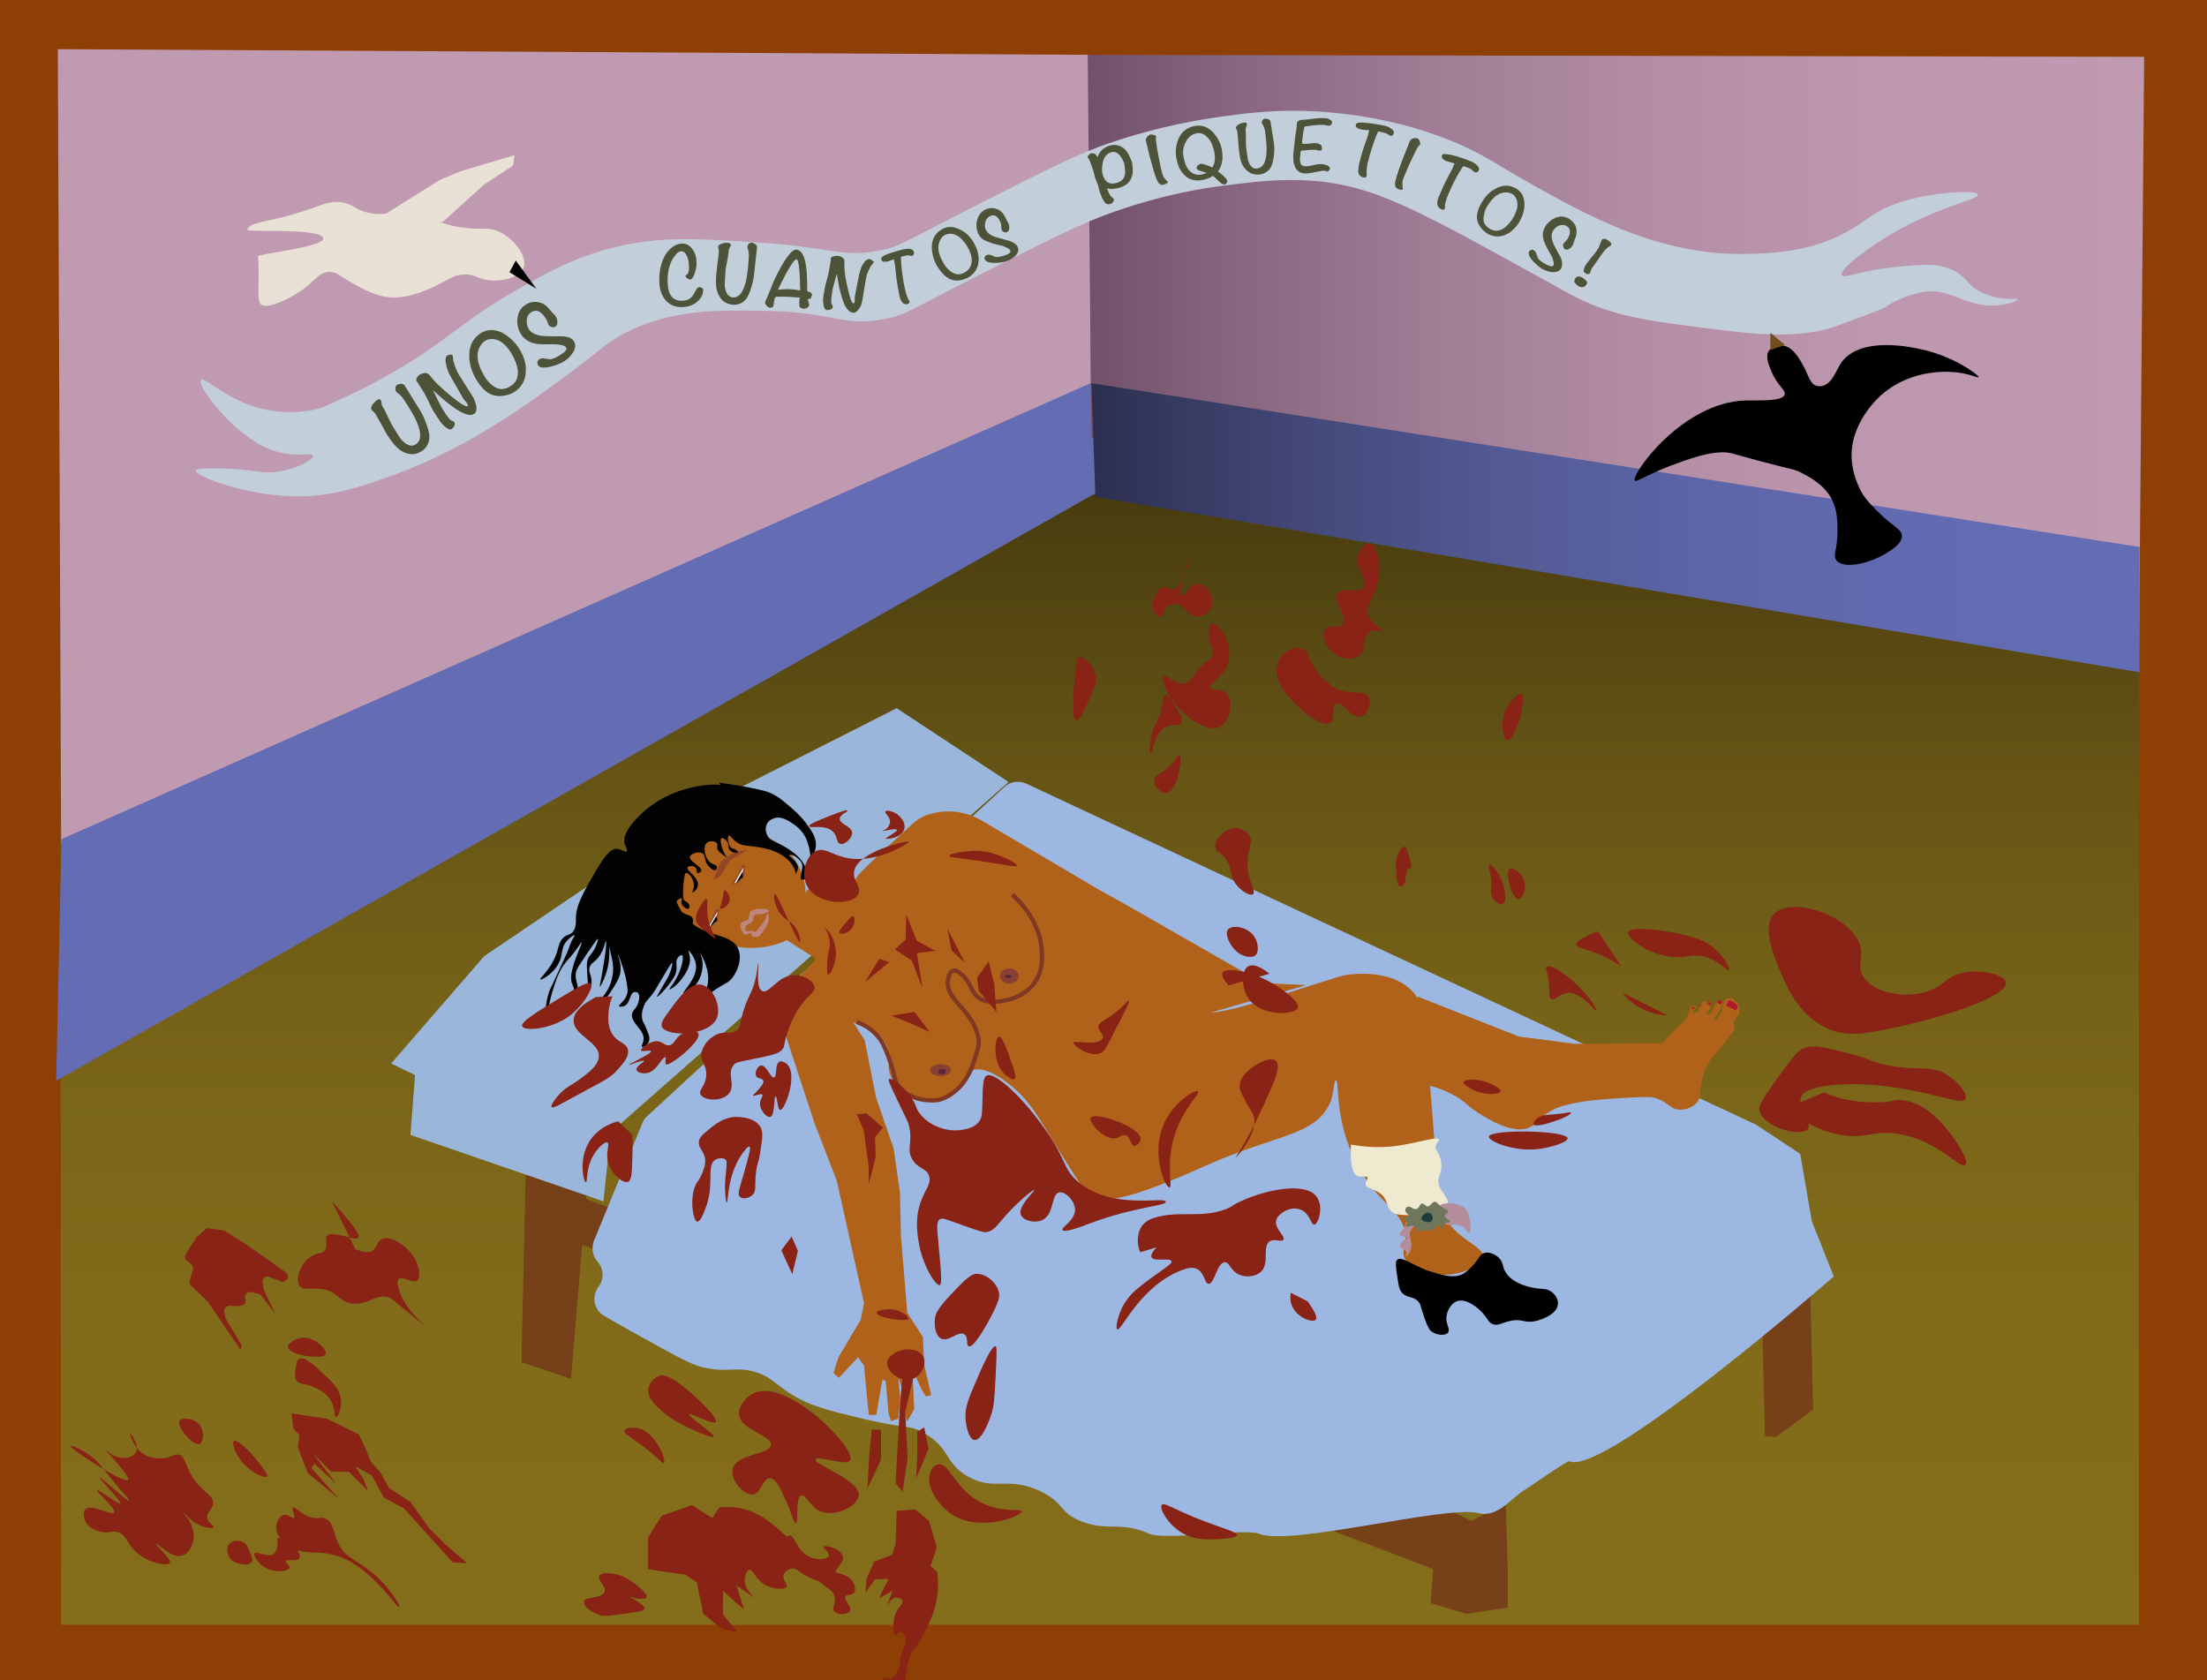 <?xml version="1.0" encoding="utf-8"?>
<!-- Generator: Adobe Illustrator 21.0.1, SVG Export Plug-In . SVG Version: 6.00 Build 0)  -->
<svg version="1.1" xmlns="http://www.w3.org/2000/svg" xmlns:xlink="http://www.w3.org/1999/xlink" x="0px" y="0px"
	 viewBox="0 0 664.1 505.6" style="enable-background:new 0 0 664.1 505.6;" xml:space="preserve">
<style type="text/css">
	.st0{fill:#8E3F04;}
	.st1{fill:url(#SVGID_1_);}
	.st2{fill:#BF9AB0;}
	.st3{fill:#646CB4;}
	.st4{fill:url(#SVGID_2_);}
	.st5{fill:url(#SVGID_3_);}
	.st6{fill:#764019;}
	.st7{fill:#9AB7DB;}
	.st8{fill:#9CB7E1;}
	.st9{fill:#B1621A;}
	.st10{fill:none;}
	.st11{fill:#914727;}
	.st12{fill:#BF867F;}
	.st13{fill:#FFFFFF;}
	.st14{fill:#020202;}
	.st15{fill:#884032;}
	.st16{fill:#572542;}
	.st17{fill:none;stroke:#7F3823;stroke-width:1.274;stroke-miterlimit:10;}
	.st18{fill:#AF1B2D;}
	.st19{fill:#EFE9D0;}
	.st20{fill:#B38D9C;}
	.st21{fill:#6E765C;}
	.st22{fill:#1C3D3B;}
	.st23{fill:#C3CEDB;}
	.st24{fill:#4D5338;}
	.st25{fill:#EAE1D6;}
	.st26{fill:#704F1B;}
	.st27{display:none;}
	.st28{display:inline;fill:#825147;}
	.st29{display:inline;fill:#825147;stroke:#3F262A;stroke-width:0.923;stroke-miterlimit:10;}
	.st30{display:inline;fill:#825147;stroke:#3F262A;stroke-width:0.975;stroke-miterlimit:10;}
	.st31{display:inline;}
	.st32{display:inline;fill:#BBB497;}
	.st33{display:inline;fill:#764019;}
	.st34{display:inline;fill:#BFB0C4;}
	.st35{display:inline;fill:#6D3E33;}
	.st36{display:inline;fill:#6B6764;stroke:#000000;stroke-width:1.091;stroke-miterlimit:10;}
	.st37{fill:#D9CFD7;stroke:#000000;stroke-width:0.664;stroke-miterlimit:10;}
	.st38{fill:#882315;}
</style>
<g id="Frame_and_Background">
	<rect x="-2" y="-0.9" class="st0" width="670.6" height="509.1"/>
	<linearGradient id="SVGID_1_" gradientUnits="userSpaceOnUse" x1="330.878" y1="82.333" x2="330.878" y2="488.87">
		<stop  offset="0" style="stop-color:#292208"/>
		<stop  offset="2.560103e-02" style="stop-color:#2E2709"/>
		<stop  offset="0.194" style="stop-color:#4D4010"/>
		<stop  offset="0.369" style="stop-color:#655415"/>
		<stop  offset="0.555" style="stop-color:#776318"/>
		<stop  offset="0.755" style="stop-color:#816B1A"/>
		<stop  offset="1" style="stop-color:#846E1B"/>
	</linearGradient>
	<polygon class="st1" points="643.6,488.9 18.4,488.9 18.1,183.9 643.6,82.3 	"/>
	<g id="Layer_23">
		<polygon class="st2" points="328.3,123 18.4,253.8 17.4,14.8 328,16.5 		"/>
		<polygon class="st3" points="16.9,325.2 334.8,145.5 337.2,111.3 18.5,252.5 		"/>
		<linearGradient id="SVGID_2_" gradientUnits="userSpaceOnUse" x1="327.323" y1="108.22" x2="645.174" y2="108.22">
			<stop  offset="0" style="stop-color:#71506A"/>
			<stop  offset="0.141" style="stop-color:#88667F"/>
			<stop  offset="0.327" style="stop-color:#A07D95"/>
			<stop  offset="0.525" style="stop-color:#B28DA4"/>
			<stop  offset="0.739" style="stop-color:#BC97AD"/>
			<stop  offset="1" style="stop-color:#BF9AB0"/>
		</linearGradient>
		<polygon class="st4" points="643.6,199.9 328.4,131.7 327.3,16.5 645.2,17.1 		"/>
		<linearGradient id="SVGID_3_" gradientUnits="userSpaceOnUse" x1="328.444" y1="158.801" x2="643.751" y2="158.801">
			<stop  offset="0" style="stop-color:#2C2F4F"/>
			<stop  offset="6.759250e-02" style="stop-color:#35385E"/>
			<stop  offset="0.228" style="stop-color:#464B7D"/>
			<stop  offset="0.397" style="stop-color:#535A95"/>
			<stop  offset="0.574" style="stop-color:#5D64A7"/>
			<stop  offset="0.766" style="stop-color:#626AB1"/>
			<stop  offset="1" style="stop-color:#646CB4"/>
		</linearGradient>
		<polygon class="st5" points="643.8,202.3 329.6,149.5 328.4,115.3 643.8,164.6 		"/>
	</g>
</g>
<g id="bed">
	<polygon class="st6" points="158.2,352.5 156.9,409.9 171.8,414.9 176.5,359 	"/>
	<polygon class="st6" points="172.5,359.4 171.5,373.2 431.5,472.2 432.7,454.4 	"/>
	<polygon class="st6" points="430.5,482.4 441.2,485.6 453.7,483.7 453.7,472.6 453.1,452.4 442.8,457.6 432.7,452.9 	"/>
	<polygon class="st6" points="530.2,396.2 531.1,432.1 534.4,432.4 545.6,424.1 544.7,387.6 	"/>
	<polygon class="st7" points="124.9,323.5 123.5,341.5 181.6,361.5 183.7,340.8 303.5,235.3 269.8,213.1 214.6,241.1 145.7,287.7 
		117.7,320 	"/>
	<path class="st8" d="M545.2,367.5l6.6,16.6c0,0-69.2,60.4-79.6,55.6c-0.6-0.3-12.9,8.4-13.2,8.5c-4,2.1-8,8.6-14.1,7.1
		c-9.7-2.5-56.7,10.1-66.1,6.2c-4.1-1.7-28.1,2.1-33,0c-8.5-3.8-12.3-0.7-20.1-3.6c-7.1-2.6-5.3-5.8-12.9-9.3
		c-9.7-4.5-13.6,0.2-21.5-4.3c-7-3.9-5.3-8.4-12.9-12.9c-4.6-2.8-5.6-1.4-17.9-4.3c-11.4-2.7-17.1-4.1-22.9-7.9
		c-4.6-3-6-5.2-10.8-6.5c-4.8-1.3-7.1-0.1-12.2-0.7c-4.9-0.6-8.1-2.3-14.3-5.7c-6.8-3.7-12.9-7.1-18.4-10.3c-3.2-1.8-4-5.9-1.8-8.8
		l0,0c1.7-2.3,1.6-5.4-0.3-7.6l0,0c-1.5-1.7-1.9-4.1-1.1-6.2l14.6-35.5c0.3-0.8,0.8-1.5,1.5-2.1l107.4-99c1.7-1.6,4.2-2,6.4-1.1
		l219.8,102.7l13.3,8.8L545.2,367.5z"/>
	<path class="st6" d="M423.1,478.8"/>
</g>
<g id="woman">
	<g id="Isolation_Mode">
		<g id="body_1_">
			<path class="st9" d="M393.1,296.4l-4.8-0.2l-8.3-0.4l-40.7-23.3l-8.3-4.6l-35.6-21c-4.6-2.7-10.2-3.5-15.4-2l0,0
				c-2,0.5-3.8,1.5-5.3,2.9l-10.8,9.9l-5.2,5.1c-1.6,1.6-3.8,7.5-6.1,7l-5.8-1.8c-2.6-0.5-3.3-1.6-4.5,0.9l-6.3,13.5l8.9,5.7
				c0.4,0.2,0.4,0.8,0.1,1.1l-8,8.3c-2.4,2.5-3.2,6.1-2.1,9.4l10.2,31.1l6.7,17.3l8.2,36.9l-1,4.9l-6.7,11.3l-1.5,4.7l1.6,1.5
				l5.8-6.2l1.8,2.5l1.2,12.8l0.3,2.1l2.2-0.1l1.8-10.5l1,0.3l0.9,9.9l0.7,2.2l2.2-0.7l0.6-5.8l-0.6-6.5l1.6,4.3l0.1,4.4l0.9,4.6
				l2.2-3.9l-0.4-8.3v-3.6l2.4,5.6l1.5,2.5l1.6-0.4l-2.1-9.2l-0.4-8.3L273,395l-1.9-23.1l-0.3-13.1l-1.9-13.2l-5.3-15.4l-3.4-17.2
				l-3.4-5.3l4.4,1.2c1.6,0.9,3.9,2.5,5.3,5.2c2.4,4.8-1,7.3,3,11.9c3.2,3.7,8.1,5.3,12.9,4.6c8.3-1.1,6-7.1,10.4-8.6
				c1.3-0.4,3.5-0.6,8,2.2c7,4.4,10.7,10.4,12.6,13.5c8.6,14,13,21,14.2,21.7c4.6,2.7,10.7,2.3,35.1-8.6
				c21.2-9.5,32.8-8.9,37.4-18.7c1.4-2.9,1.2-7.1,1.9-7.1c0.8,0,0.1,7,2.5,15.6c2,7.1,5.3,12.3,6.7,14.4c5.9,8.6,10.8,9.8,11.6,16.2
				c0.5,4-1.3,5.1,0,7.6c2.4,4.7,11,5.8,17.1,4c1.9-0.6,6-1.8,6.4-4.3c0.5-3.2-5.7-4.5-10.1-10.1c-2.8-3.5-3.1-6.5-4.6-25.3
				c-0.5-6.7-1.1-14.5-1.8-22.3c-1.7-17.7-2.7-20.4-4.9-22.6c-6.3-6.6-17.6-5.1-19.5-4.9c-4.2,0.6-32.3,11-41.1,11.4"/>
			<path class="st9" d="M426.4,299.8l30.4,12c0.1,0,0.1,0,0.2,0.1l17,2.2h0.1l25.6-0.2c0.2,0,0.5-0.1,0.7-0.3l6.8-6.8
				c0.1-0.1,0.2-0.2,0.2-0.3l1.1-2.7c0.1-0.2,0.3-0.9,0.5-1l1.6-0.3l-1.4,2.3l0.5-0.1l1.3-0.3l1.2-1.3l0.1-0.1l1.7-1.4l1,0.1
				l-0.4,1.7c0,0.2-0.1,0.3-0.2,0.4l-0.8,0.9l0.3,0.5l0.9-0.2l1.7-3.6l1.1-0.5l0.9,0.8l-1.2,2.6c0,0,0,0.1-0.1,0.1l-1.4,2.3h0.7
				l1.1-1.5c0.1-0.1,0.1-0.2,0.2-0.3l1-3.6c0.1-0.3,0.4-0.6,0.7-0.7l0.9-0.2c0.4-0.1,0.9,0,1.2,0.3l1.3,1.3c0.2,0.2,0.3,0.4,0.3,0.6
				l0.2,1.9c0,0.2,0,0.5-0.2,0.7l-0.7,0.9c0,0.1-0.1,0.1-0.1,0.2l-0.6,1.1c-0.1,0.2-0.1,0.4-0.1,0.7l0.3,1.2l-0.3,0.9l-5.1,6.5
				c0,0,0,0.1-0.1,0.1c-0.8,0.8-2,2.1-2.9,3.9c-0.2,0.3-0.7,1.4-1.2,3.4c-1.3,4.7-0.4,5.6-1.5,7.3c-1.2,1.7-3.6,2.6-5.6,2.5
				c-2.6-0.2-3.3-2-6.3-3.2c-1.7-0.7-3-0.7-7.3-0.5c-11.8,0.6-16,1.2-20,2.2c-1.6,0.4-3.2,0.8-5.1,1.9c-3,1.7-4.1,3.5-5.4,4.4
				c-5,3.6-14.1-2.4-16.2-3.7c-3.8-2.4-4-3.6-8-5.7c-3.6-1.9-6.9-2.7-9.1-3.1"/>
			<line class="st10" x1="396.8" y1="300.4" x2="392" y2="296.5"/>
			<polygon class="st9" points="512.4,301.4 513.6,301.3 512.3,303.5 511,303.8 			"/>
		</g>
	</g>
	<path id="head_4_" class="st9" d="M242.2,272.8L242.2,272.8c0.3-2.4,0.7-6.9-1.6-11.6c-4.9-10.4-17.8-11.7-20-11.9
		c-3.4-0.3-13.4-1.4-17.8,5c-3.6,5.2-1.3,12.2-0.6,14.4c1.9,5.8,5.8,9.2,7.5,10.6c1.7,1.4,7,5.5,15,5.9c5.5,0.3,9.7-1.2,11.9-2.2"/>
	<g id="head_3_">
		<g id="face">
			<path class="st11" d="M214.7,264.7L214.7,264.7c1.2-0.3,2.2-1.1,2.8-2.2l1.2-2.3c0.4-0.7,0.9-1.3,1.6-1.7l4.7-2.8l-3,0.5
				c-0.6,0.1-1.2,0.4-1.8,0.7l-2.4,1.7c-0.7,0.5-1.2,1.1-1.5,1.9L214.7,264.7z"/>
			<polygon class="st11" points="220.1,266.2 221.6,264 222.7,261.7 223.3,260.4 223.9,260.3 222,264.1 220.6,266.2 220.5,266.4 			
				"/>
			<polyline class="st11" points="222.1,265.2 223.5,263.7 223.7,260.3 224.2,260.6 223.9,263.5 222.9,265 221.4,266.1 220.4,266.2 
							"/>
			<path class="st12" d="M231.4,274.1c0-0.5-2.1-0.9-4-0.5c-0.6,0.1-1.4,0.3-1.7,0.9c-0.1,0.2-0.1,0.3-0.3,1.2c-0.1,0.6-0.2,1-0.3,1
				c-0.4,0.6-1.3,0.2-1.9,0.9c-0.4,0.5-0.4,1.1-0.4,1.3c0,0.4,0.2,0.8,0.7,1.6c0.3,0.5,0.4,0.6,0.5,0.7c0.2,0.1,0.5,0,1.2-0.2
				c0.4-0.1,0.5-0.2,0.5-0.2c0,0,0.1-0.1,0.2-0.1c0,0,0.1,0,0.1,0c0.2,0,0,0.7,0.3,1c0.3,0.4,1.1,0.3,1.8,0.1c0.6-0.2,1-0.8,1.8-2
				c0.6-0.8,0.9-1.2,1.1-1.8c0.4-1.1,0.4-1.9,0.3-2.3c0-0.2-0.1-0.8-0.3-0.8c-0.2,0-0.4,0.8-0.9,2c-0.1,0.2-0.7,1-1.9,2.6
				c-0.4,0.5-0.6,0.9-1.1,0.9c-0.3,0-0.4-0.2-0.9-0.3c-0.8-0.2-1.2,0.3-1.6,0.1c-0.4-0.2-0.4-1-0.1-1.6c0.4-0.7,1.2-0.5,1.8-1.2
				c0.6-0.8,0.1-1.4,0.7-2c0.6-0.6,1.4,0,3.1-0.6C230.6,274.7,231.4,274.4,231.4,274.1z"/>
		</g>
		<polyline class="st13" points="223.7,261 220.9,265.9 223.1,264.4 223.7,261 		"/>
		<polygon class="st14" points="223.4,262.3 221.5,265.7 223.6,263.9 		"/>
	</g>
	<g id="hair">
		<path class="st14" d="M229.3,241.9c-1.5-2.6-10.3-5.7-13.6-5.8c-1.4-0.1-12.3,0-21.3,7.5c-0.8,0.7-7.8,6.6-6.4,10.4
			c0.2,0.7,0.9,1.8,0.6,2.2c-0.4,0.4-1.7-0.7-3-0.8c-1-0.1-2.7,0.4-6.1,6.3c-4.1,7-6.3,10.9-6.2,14.9c0,0.8,0.1,2.6-1,3.9
			c-0.8,0.8-1.6,0.7-2.5,1.4c-1.4,1.1-1.7,2.8-2,3.9c-1.4,5.4-5.6,8.6-5.2,8.9c0.4,0.3,5-2.2,6.2-6.6c0.4-1.7,0.3-3.3,1.7-4.9
			c0.9-1.1,2.3-2,2.4-1.8c0.1,0.1-0.2,0.5-0.7,1.4c-0.6,1.1-0.8,1.9-1.1,2.7c-0.4,1.1-1.5,3.4-3.6,8c-2.1,4.5-2,4.3-2.2,4.7
			c-1.4,4.1-1.2,7.8-0.9,7.9c0.2,0,0.4-2.7,1.7-7.3c1.2-3.9,2.1-6.8,4.2-9.3c0.8-1,1.9-2,3.4-4.2c0.7-1,1.2-1.8,1.3-1.7
			c0.2,0.1-0.6,1.6-1.7,4.6c-0.4,1.1-0.6,1.6-0.8,2.4c-0.5,1.8-0.8,3-0.6,4.4c0.2,1.6,0.9,1.8,0.8,3.1c-0.1,0.9-0.4,1.4-1,2.4
			c-1.2,2.3-1.8,4.7-1.7,4.8c0.3,0.2,3.3-2.6,3.8-6.5c0.4-3.1-1.1-3.8-0.4-6.6c0.2-0.6,0.3-0.9,3.2-5.2c2.6-3.8,3.1-4.5,3.3-4.5
			c0.2,0.1-0.3,1.5-0.8,2.6c-1,2.1-1.7,2.1-2.2,3.5c-0.5,1.1-0.3,2.7-0.1,5.9c0.1,1.5,0.3,3.6,0.6,3.6c0.2,0,0.5-1.1,0.6-2
			c0.2-2.6-1-3.3-0.6-4.9c0.3-1.6,1.6-1.4,3.2-3.9c1.4-2.2,1.5-4.2,1.7-4.1c0.3,0.1-0.2,4.1-0.3,4.6c-0.3,2-0.5,3.1-1,6.1
			c-0.4,2.1-0.6,3-0.5,3c0.2,0.1,1.3-2.3,1.8-3.8c2.6-7.5-0.4-15.2-0.3-15.2c0.1,0,0.8,4.8,2,10c0.2,0.9,0.7,2.7,0.4,5.1
			c-0.2,1.5-0.6,2.7-0.7,3c-1.1,2.9-3.3,5.5-4.7,5.3c-0.2,0-0.6-0.1-0.8,0.1c-0.1,0.2,0,0.6,0.2,0.8c0.4,0.4,1.1,0.2,1.4,0.1
			c1.7-0.5,3.1-2.6,3.6-3.3c2.1-3.2,3.1-4.8,3.3-6.7c0.3-2.8-0.9-5-0.8-5c0.2-0.1,1.3,2.8,2.1,5.8c0.2,0.7,0.4,1.4,0.5,2.2
			c0.3,1.9,0.5,2.8,0.2,3.8c-0.6,2.2-2.7,3.2-2.4,3.7c0.2,0.3,1.1,0,1.3,0c2.1-0.6,1.8-4,3.3-4.3c0.4-0.1,0.9,0.1,1.1,0.3
			c0.1,0.1,0.6,0.7,0.2,2.4c-0.6,2.4-1.7,2.5-2,3.8c-0.6,2.9,4.1,4.9,3.4,8.2c-0.2,0.9-0.7,1.6-0.4,1.8c0.3,0.2,1.6-0.5,2-1.5
			c0.5-1.1,0-2.2-0.8-4.2c-0.6-1.6-0.9-1.5-1.1-2.4c-0.5-2,0.3-3.8,0.6-4.6c0.7-1.5,1.2-1.4,2.7-3.6c0.5-0.6,0.6-0.9,2.1-3.4
			c2.2-3.8,3.4-5.7,3.5-5.6c0.3,0.1-0.2,2.4-1.3,4.5c-0.4,0.7-0.5,0.8-1.6,2.7c-1.1,2-1.7,2.9-1.6,3c0.2,0.2,2.1-1.7,3.7-3.8
			c1.3-1.8,1.9-2.7,2.1-3.9c0.3-1.8-0.4-3.1,0.6-4.2c0.3-0.3,0.8-0.7,1.1-0.6c0.6,0.3,0.1,2.7-0.5,4.3c-1.3,3.8-3.5,5.8-3.3,6
			c0.2,0.2,2.2-1.1,3.7-3.1c0.7-0.9,3.1-4,2.4-7.1c-0.1-0.7-0.4-1.3-0.3-1.4c0.2-0.1,1.6,1.7,2.1,3.5c1.1,4.5-4.2,8.9-3.7,9.4
			c0.4,0.3,2.9-1.2,4.4-3.6c0.2-0.3,1.9-3.2,1.3-6.6c-0.3-1.4-0.8-2.3-0.8-2.3c0,0,2.7,3.9,2.6,8.2c-0.2,5.8-5.3,10-5.1,10.1
			c0.2,0.1,2.8-4.1,7.8-7.4c2.3-1.5,3.3-1.6,4.5-3.1c1.7-2.1,3-5.7,1.9-8.6c-1.9-5.1-9.9-3.4-15.3-9.1c-1.1-1.2-4.7-5.4-4.3-11.3
			c0.4-6.2,4.1-10.8,5.2-11.6c3.3-2.7,10.5-1.9,16.7-2.6C230.3,250.4,232.7,247.5,229.3,241.9z"/>
		<path class="st14" d="M203,276.4"/>
		<path class="st14" d="M233.5,256.5"/>
		<path class="st14" d="M231.5,254.7c-1-1.2-2.2-4.6-4.8-5.7c-1.7-0.7-4.6,0.4-11.9,2.1c-7,1.6-10.4,2.4-12.3,4.4
			c-5.1,5.2-4.3,14.7-1.6,17.3c1.2,1.2,2.5,2.1,2.5,2.1c2.2,1.6,2.9,1.4,3.5,2.4c0.9,1.5-0.2,2.5,0.9,4.3c0.1,0.1,1.2,2,2.3,1.7
			c0.6-0.1,1.2-0.9,1.1-1.5c-0.2-0.8-1.9-0.4-2.7-1.5c-0.9-1.3,0.7-3-0.3-4.3c-0.5-0.7-1-0.4-3-1.5c-1.3-0.7-2-1.1-2.1-1.8
			c-0.2-1.3,1.6-2.7,2-2.4c0.3,0.2-0.3,0.9,0.1,1.8c0.4,0.9,1.6,1.6,2,1.3c0.3-0.2,0.3-0.7,0.2-1.1c-0.2-0.7-0.9-0.9-1.4-1.3
			c-0.4-0.4-0.6-1-0.4-4.3c0.3-3.7,0.6-3.9,0.8-4c0.6-0.2,1.4,0.9,1.6,1.2c0.7,1,0.8,2.1,0.8,2.4c0,1.3-0.6,2.1-0.4,2.2
			c0.2,0.1,1.4-0.8,1.6-2c0.4-2.5-3.6-4.5-3.1-5.5c0.3-0.5,1.8-0.6,2.4,0.1c0.5,0.6,0.2,1.5,0.6,1.6c0.3,0.1,0.9-0.2,1.1-0.6
			c0.4-1.3-3.7-2.9-3.4-4.3c0.2-1,2.9-1.8,4-0.9c0.8,0.7,0.2,1.8,1.3,3.3c0.7,1,1.9,1.9,2.4,1.6c0.3-0.2,0.5-0.6,0.4-1
			c-0.1-0.5-0.9-0.7-1.4-0.9c-2-0.9-3-4.9-1.7-6.2c0.8-0.8,2.5-0.7,3.1,0c0.4,0.5-0.1,1,0.2,1.9c0,0,0.2,0.7,2.9,2.5
			c-0.4-0.5-0.9-1.3-1.3-2.4c-0.4-1-1-3.2-0.4-3.5c0.4-0.2,1.3,0.4,1.7,1.1c0.7,1,0.1,1.8,0.8,2.5c0.7,0.8,2.1,1,2.5,0.5
			c0.2-0.2-0.4-0.2-0.6-0.5c-0.4-0.4-0.5-0.2-1.2-0.5c-1.3-0.7-1.5-3.8-1-4c0.4-0.2,1.1,1.6,3.2,2.6c1.2,0.6,2,0.5,4.1,0.8
			c1.7,0.2,3.9,0.5,6,1.3c3.8,1.4,5.6,3.8,6,4.6c0.3,0.6,0.8,1.5,0.8,2.2c0,0.1,0,0.2,0,0.2c0.1,0,0.6-1,0.7-1.8
			c0.1-2.1-2.9-3.5-2.6-3.9c0.2-0.3,1.7,0.1,2.7,1.1c0.4,0.4,1,0.9,1.2,1.8c0.1,0.3,0.1,0.5-0.3,2.8c-0.2,1.1-0.2,1.4,0,1.6
			c0.3,0.2,0.9,0.1,1.3-0.2c0.9-0.8,0.1-3,0-3.3c-1.7-4.7-8.8-7.6-9.2-7.8c-0.4-0.2-1.5-0.6-2.1-1.6c-0.1-0.1-1.2-1.8-0.4-3.6
			c0.6-1.4,2-1.8,2.3-1.9c2.2-0.7,4.3,0.8,5.8,1.8c0.7,0.5,2.4,1.7,3.5,3.8c0.9,1.8,1.3,3.7,1.4,4.5c0.2,1.3,0.1,2.1,0.3,2.1
			c0.3,0.1,1.3-1.8,1.5-3.8c0.2-2.7-1.4-4.8-3.1-7.1c-1.7-2.2-3.3-3.6-5.2-5.2c-1.8-1.5-2.7-2.3-4.2-3.1c-1.6-0.9-3.2-1.4-7.4-2.2
			c-2.4-0.5-5.5-1-9.3-1.5"/>
		<ellipse class="st15" cx="303.7" cy="293.7" rx="2.8" ry="2.3"/>
		<ellipse class="st15" cx="283" cy="322" rx="3.2" ry="1.8"/>
		<ellipse class="st16" cx="303.4" cy="293.8" rx="0.9" ry="0.5"/>
	</g>
	<g id="breastes">
		<path class="st17" d="M304.6,269.2c2,1.8,8.7,8.2,8.9,17.5c0.1,2.1,0.2,5.7-2.3,9.1c-2.6,3.6-6.5,4.7-7.7,5
			c-1.7,0.4-6.4,1.6-9.3-0.8c-2.2-1.8-1.9-4.5-5.2-7.1c-0.9-0.7-1.6-1.1-2.3-0.8c-1.3,0.4-1.4,2.9-1.5,3.3c-0.2,3.1,1.7,5,4.6,8.3
			c1.6,1.8,5.9,7.4,4.4,12c-0.7,1.9-1.2,4.8-3,8c-3.2,5.9-8.5,7.3-9,7.3c-4.1,0.5-9.5-0.7-12-4.4c-1.4-2-0.6-2.8-2.9-8.7
			c-1.1-2.8-1.7-4.4-3.1-6c-2.1-2.6-4.8-3.8-6.4-4.4"/>
	</g>
	<g id="shoe">
		<path d="M420.4,379.1c-0.6,0.5-0.4,1.9,0,4.7c0.4,2.7,0.6,4.1,1.3,5c1.6,2,3.6,1,5.2,3c0.7,0.8,0.4,1,1.7,4.7
			c1.2,3.4,1.8,3.9,2.1,4.1c1.5,1.2,4.2,1.4,5,0.4c0.9-1.1-0.9-2.6-0.4-5.2c0.3-1.6,1.4-3.7,3.2-4.3c2.8-0.9,6.6,2.1,8.4,4.5
			c0.9,1.2,1.2,2,2.2,2.4c1.6,0.7,2.8-0.4,5.2-0.9c3.8-0.9,4.4,0.8,7.8,0c2.6-0.6,6.6-2.4,6.7-5.2c0.1-1.5-1-3-2.1-3.7
			c-1.3-0.9-2.4-0.7-4.1-0.9c-0.6-0.1-6.7-0.8-9.3-4.5c-1.5-2.1-0.7-3.5-2.6-5c-0.1-0.1-2.3-1.9-4.3-1.1c-1.1,0.4-1.2,1.3-2.8,3.2
			c-1,1.2-2.2,2.3-3,2.8c-2.9,1.9-7,0.5-11.4-0.9C424,380,421.6,378,420.4,379.1z"/>
		<path d="M480.1,373.5"/>
	</g>
	<ellipse class="st16" cx="283.5" cy="322.4" rx="1.1" ry="0.8"/>
	<g id="nail_polish">
		<polygon class="st18" points="520.2,301 519.4,302.6 522.4,304.1 523,302.8 521.6,301.4 		"/>
		<polygon class="st18" points="517.1,301.9 517.7,302.3 518.3,301.6 517.6,300.9 516.7,301.1 516.7,301.7 		"/>
		<polygon class="st18" points="513.9,302.2 514.6,302.6 515.1,301.9 514.2,301.4 		"/>
		<polygon class="st18" points="511.5,302.4 511.9,302.4 511.6,302.9 511.2,302.8 		"/>
		<polygon class="st18" points="509.4,303 510.1,302.9 509.7,303.6 508.8,303.7 		"/>
	</g>
	<polygon class="st11" points="212.3,279.4 213.8,277.2 214.9,274.9 215.5,273.6 216.1,273.6 214.2,277.3 212.7,279.5 212.6,279.6 	
		"/>
	<polyline class="st11" points="214.3,278.5 215.7,277 215.9,273.6 216.4,273.8 216,276.7 215.1,278.2 213.6,279.3 212.6,279.5 	"/>
	<polyline class="st13" points="215.9,274.3 213.1,279.1 215.3,277.7 215.9,274.3 	"/>
	<polygon class="st14" points="215.6,275.5 213.6,278.9 215.8,277.1 	"/>
	<g id="flower">
		<path class="st19" d="M406.5,344.4c-0.3,7,0.8,9.3,2.3,9.6c0.9,0.2,2.2-0.2,2.6,0.2c0.5,0.5-0.7,1.3-0.5,2.2
			c0.2,1.2,2.3,1.2,4.3,2.6c2.9,2.1,1.6,4.8,4.4,6.1c0.4,0.2,1.1,0.4,2.8,0.5c2.9,0.2,11.6,0.1,13.1-2.9c1.2-2.5-3.7-4.6-2.5-8.6
			c0.2-0.7,0.5-1.3,0.7-2.5c0.2-2.1-0.6-4-0.7-4.1c-0.5-1.2-0.9-1.3-1-2.1c-0.1-1.5,1.3-2.2,1-2.6c-0.6-0.9-6.8,1.2-12.8,2
			C415.2,345.5,410.5,345.1,406.5,344.4z"/>
		<path class="st20" d="M423.2,367.8c-0.7,1.4-1,2.1-1.3,2.5c-0.6,0.7-1,0.9-0.8,1.2c0.3,0.6,2,0.5,2.1,1c0.1,0.3-0.5,0.4-1.1,1
			c-0.3,0.3-1.1,1.1-0.8,1.7c0.3,0.7,1.4,0.6,1.8,1.4c0.4,0.7-0.2,1.3,0,1.4c0.2,0.1,1.2-1,1.5-2.4c0.1-0.6,0.1-1.1,0-1.9
			c-0.2-1.6-0.6-1.9-0.3-2.9c0.1-0.4,0.3-0.7,0.7-1.2c0.7-1,1-1.1,1.1-1.6c0.3-1-1-2.3-1.6-2.2C424.1,365.9,424,366.2,423.2,367.8z"
			/>
		<path class="st20" d="M433.4,362.7c-0.3,0.4,0.2,0.6,0.7,1.9c0.8,2.2-0.1,3.1,0.8,3.7c1.1,0.8,2.8-0.3,4.8,0.6
			c1.7,0.8,1.8,2.2,2.3,2.1c0.6-0.1,0.6-2.4,0.2-4.3c-0.4-1.7-0.6-2.5-1.5-3.2C438.5,361.7,434.1,361.8,433.4,362.7z"/>
		<path class="st21" d="M429.5,363c0.9,0.1,1.3-1.4,2.3-1.4c0.6,0,0.6,0.5,1.8,1.4c1.3,0.9,2.1,1,2.1,1.5c0,0.6-1,0.7-1,1.4
			c0,0.8,1.8,1.2,1.6,1.7c-0.1,0.4-1.5,0.2-2,0.9c-0.4,0.6,0.2,1.3,0,1.4c-0.3,0.1-1.4-1.4-2.1-1.2c-0.5,0.1-0.2,1-1,1.4
			c-0.5,0.3-0.9-0.1-2.1,0c-1.4,0.1-1.9,0.6-2.5,0.4c-0.6-0.3-0.2-1.1-0.8-1.5c-0.8-0.5-2.4,0.4-2.8,0c-0.3-0.3,0.6-0.8,0.3-1.5
			c-0.2-0.6-1.1-0.7-1-1c0.1-0.4,1.4-0.2,1.6-0.6c0.2-0.4-0.9-0.7-1-1.6c-0.1-0.5,0.2-1.1,0.7-1.2c0.8-0.3,1.7,1,2.6,0.7
			c0.9-0.2,1-1.6,1.6-1.6C428.6,362,428.8,362.9,429.5,363z"/>
		<path class="st22" d="M430,364.9c1,0.2,1.6,2,0.7,2.6c-0.8,0.5-2.5,0.1-2.9-0.6C427.4,365.9,429.1,364.7,430,364.9z"/>
	</g>
</g>
<g id="banner">
	<path id="banner_2_" class="st23" d="M60.5,114.4c1.2-1.3,8.3,6.9,20.6,9.1c6.2,1.1,11.6,0.3,15.4-0.7c4.9-2.1,12.3-5.4,20.9-10.3
		c16.9-9.6,20.8-15.2,36.1-24.1c10-5.8,18.7-10.8,31.1-13.9c13.8-3.5,25-2.7,42.6-1.6c23.9,1.5,25.8,4.7,37.4,2.5
		c6.3-1.2,7.2-2.5,31.1-14.6c18.9-9.6,28.6-14.5,38-17.7c5.3-1.8,16.4-5.4,31.1-7.6c8.8-1.3,20.1-3,35.1-1.7
		c16.7,1.4,29,5.6,33.7,7.4c11.7,4.3,15.2,7.5,27.4,14.3c16.2,9.1,38.5,21.6,64.7,20.9c8.1-0.2,20.1-0.6,31.7-7.6
		c3.9-2.3,5.7-4.2,10.1-6.3c1.1-0.5,4.5-2,9.7-3.1c7.9-1.7,17.8-2.2,18-0.8c0.3,1.5-11.4,3.2-26.2,11.9
		c-7.9,4.7-15.6,10.7-14.8,12.3c0.6,1.2,5.8-1.5,16.5-2.5c8.1-0.8,13.5-1.3,18.3,1.8c3.4,2.2,3.3,4,7.3,5.9
		c5.5,2.7,10.8,1.6,10.8,2.1c0,0.5-4.5,2.4-10.1,1.7c-6.9-0.8-11-5-18.1-4c-0.4,0.1-0.7,0.1-0.9,0.2c-5.5,1.1-9.3,3.5-10.5,4.3
		c-1.2,0.8-5.7,2.4-14.6,5.7c-11.6,4.3-26.2,2.5-40.6,0.6c-16.5-2.1-26.9-3.4-38.7-9.5c-3-1.5-5.4-3-21.3-11.7
		c-6.6-3.6-9.9-5.4-12.3-6.7c-10.1-5.3-19.9-10.4-29.2-13.3c-16.1-5-30.1-3.2-44.4-1.3c-3,0.4-15.4,2.1-31.1,7.6
		c-9.5,3.3-19.1,8.2-38,17.7c-23.9,12.1-24.8,13.4-31.1,14.6c-13.2,2.5-14.3-2.2-37.4-2.5c-13.1-0.2-25.5-0.3-38.7,5.7
		c-6.8,3.1-8,5.1-19,13.3c-12.9,9.5-30.3,22.3-52.6,30.4c-10.6,3.8-20,7.2-33,6.3c-14-0.9-26.9-6.2-26.6-7.6
		c0.3-1.3,12.3-0.4,13.6-0.3c5.8,0.5,7,1.1,10.5,0.7c6.1-0.7,11.5-3.8,11.2-4.9c-0.2-0.9-3.7,0.2-8.7-0.7c-6.7-1.2-11.3-5.1-14.7-8
		C64.8,123,59.4,115.5,60.5,114.4z"/>
	<g id="text">
		<g>
			<g>
				<path class="st24" d="M126.1,123c0.9,1.3,1.6,2.9,2.2,4.6c0.8,2.1,1.1,3.7,0.8,4.9c-0.3,1.4-1,2.5-2.3,3.3
					c-1.1,0.7-2.3,1-3.5,0.8c-1.4-0.2-2.6-0.8-3.8-1.9c-0.8-0.8-1.7-1.9-2.7-3.4c-0.5-0.7-1.1-1.9-2-3.5s-1.5-2.7-2-3.5
					c-0.1-0.1-0.3-0.3-0.5-0.5c-0.3-0.2-0.4-0.3-0.5-0.5c-0.3-0.4-0.1-0.9,0.3-1.6c0.4-0.5,0.8-0.9,1.3-1.3c0.6-0.3,0.9-0.4,1.2,0
					c0.1,0.2,0.2,0.5,0.2,0.9c0.1,0.4,0.1,0.8,0.3,1c0.4,0.6,1,1.7,1.6,3.1c0.7,1.4,1.2,2.5,1.6,3.1l1.9,3c0.6,0.9,1.3,1.6,2.1,2.1
					c1,0.6,1.9,0.7,2.8,0.1c1.6-1,1.8-3.2,0.4-6.5c-0.6-1.6-1.9-3.8-3.8-6.7c-0.7-1.1-1.4-1.8-2.1-2.3c-0.2-0.1-0.4-0.3-0.4-0.4
					c-0.2-0.3-0.3-0.6-0.2-1.1c0-0.4,0.2-0.7,0.5-0.9c0.3-0.2,0.7-0.3,1.2-0.3c0.5,0,0.8,0.2,1,0.4L126.1,123z"/>
				<path class="st24" d="M136.1,106.8c0.1,0.2,0.2,0.5,0.2,0.8c0,0.5,0.1,0.8,0.1,0.9c0.5,1.8,1,3.1,1.6,4.1l4.4,7
					c0.4,0.7,0.7,1.6,0.9,2.5c0.2,1.2,0,2-0.6,2.4c-0.9,0.6-2.3,0.4-4.1-0.6c-1.3-0.7-2.9-1.8-4.8-3.4c-1.2-1-2.4-2.1-3.5-3.1
					c1.4,3,2.4,4.9,3,5.9c1.3,2.1,2.2,3.2,2.6,3.3c0.4,0.1,0.7,0.3,0.8,0.4c0.2,0.3,0.2,0.7,0,1.1c-0.2,0.4-0.4,0.8-0.8,1
					c-0.5,0.3-1.1,0-2-0.7c-0.7-0.6-1.2-1.2-1.6-1.8c-0.2-0.3-0.4-0.7-0.8-1.2c-0.3-0.6-0.6-1-0.8-1.2c-0.4-0.7-1-1.7-1.6-3.1
					c-0.7-1.4-1.2-2.5-1.6-3.1l-1.9-3c0,0-0.1-0.1-0.1-0.1c-0.1,0-0.1-0.1-0.1-0.1c-0.2-0.3-0.2-0.7,0.1-1.2
					c0.2-0.4,0.5-0.7,0.9-0.9c0.8-0.5,1.6-0.6,2.3-0.3c0.2,0.1,0.5,0.4,1,1c0.3,0.4,0.6,0.7,0.9,1.1c0.9,1,2.6,2.6,5,4.6
					c2.9,2.4,4.6,3.4,5.1,3.1c0.2-0.1,0.1-0.4-0.2-0.9c-0.1-0.1-0.2-0.3-0.5-0.6c-0.2-0.3-0.4-0.5-0.5-0.6l-3.9-6.8
					c-0.6-1-1-2.1-1.3-3.3c-0.4-1.6-0.3-2.7,0.4-3.1c0.2-0.1,0.6-0.2,1.2-0.2C136,106.7,136,106.8,136.1,106.8z"/>
				<path class="st24" d="M156.2,104.9c1.5,2.3,2.2,4.7,2,7c-0.1,2.6-1.3,4.7-3.5,6.1c-0.6,0.4-1.4,0.7-2.3,0.9
					c-2,0.5-3.7,0.3-5.2-0.5c-1.3-0.7-2.5-2-3.7-3.9c-1.5-2.4-2.3-4.9-2.3-7.5c0-3,1.1-5.2,3.4-6.7c2-1.3,4.2-1.3,6.5-0.2
					C153.2,101.3,154.9,102.8,156.2,104.9z M153.8,106.2c-2.1-3.4-4.5-4.7-7.1-4c-0.3,0.1-0.5,0.2-0.8,0.4c-0.9,0.6-1.6,1.6-2,2.9
					c-0.6,2.2,0.1,5,2.3,8.4c0.2,0.3,0.5,0.7,1,1.2c1.1,1.1,2.1,1.7,3,1.9c1,0.2,2.2,0,3.4-0.8c1.7-1,2.4-2.6,2.2-4.8
					C155.6,109.8,154.9,108,153.8,106.2z"/>
				<path class="st24" d="M172.7,102.7c0.6,1,0.5,2.1-0.3,3.4c-0.6,1-1.5,1.9-2.6,2.6c-1,0.6-2.4,1.2-4,1.6
					c-2.1,0.5-3.4,0.4-3.9-0.4c-0.2-0.3-0.2-0.6-0.2-1c0.1-0.3,0.3-0.6,0.6-0.8c0.4-0.3,1-0.4,1.6-0.2c1,0.1,1.5,0.2,1.6,0.2
					c0.8,0,1.9-0.5,3.4-1.5c1.3-0.8,1.8-1.5,1.4-2.1c-0.3-0.5-1.4-0.8-3.2-0.9c-1.2,0-2.4,0-3.6,0c-1.6,0-2.8-0.2-3.8-0.6
					c-1.2-0.5-2.2-1.3-2.9-2.4c-0.9-1.4-1.3-3-1.1-4.7c0.2-1.8,0.9-3.2,2.3-4.1c1.2-0.8,2.4-1.1,3.7-0.9c1.2,0.1,2.4,0.7,3.3,1.8
					c0.3,0.4,0.9,1,1.6,1.8c0.2,0.2,0.4,0.4,0.5,0.5c0.4,0.6,0.6,1.1,0.6,1.7c0.1,0.7-0.1,1.2-0.6,1.6c-0.3,0.2-0.7,0.2-1.1,0.1
					c-0.4-0.1-0.7-0.3-0.9-0.6c-0.1-0.2-0.3-0.6-0.4-1c-0.2-0.5-0.3-0.8-0.5-1c-1.4-2.2-2.8-2.8-4.3-1.9c-0.8,0.5-1.3,1.3-1.4,2.3
					c-0.1,1,0.1,2,0.6,2.8c0.7,1.2,2.2,1.9,4.3,2.1c1.8,0.1,3.7,0.1,5.5,0.1C170.9,101.2,172.2,101.8,172.7,102.7z"/>
			</g>
		</g>
		<path class="st24" d="M211.6,87.3c0,0.3-0.1,0.7-0.2,1.2c-0.4,1.2-1.2,2.1-2.4,2.9c-1.1,0.6-2.3,1-3.7,1c-2.2,0.1-3.9-0.7-5.2-2.3
			c-1.1-1.4-1.7-3.2-1.7-5.5c-0.1-1.9,0.2-3.7,0.7-5.4c0.6-1.9,1.5-3.4,2.8-4.5c1-0.9,2-1.3,3.1-1.4c1.5-0.1,2.7,0.6,3.5,1.9
			c0.7,1,1.1,2.4,1.1,4c0,0.7-0.1,1.7-0.5,2.8c-0.4,1.4-0.9,2.1-1.4,2.1c-0.6,0-1.1-0.4-1.5-1.1c0.2-0.1,0.4-0.3,0.7-0.6
			c0.3-0.4,0.5-1.2,0.4-2.3c0-1.1-0.2-2-0.5-2.8c-0.4-1.1-1-1.7-1.8-1.7c-0.6,0-1.2,0.4-1.8,1.2c-0.5,0.6-0.9,1.2-1.2,1.9
			c-0.8,1.7-1.2,3.9-1.1,6.4c0.1,3.7,1.6,5.5,4.4,5.4c1.2,0,2.1-0.4,2.8-1.1c0.3-0.3,0.7-1,1.2-1.9c0.3-0.7,0.7-1.1,1.2-1.1
			c0.3,0,0.5,0.1,0.8,0.3C211.5,86.8,211.6,87,211.6,87.3z"/>
		<path class="st24" d="M227,81.7c-0.1,1.5-0.4,3-0.9,4.7c-0.6,2-1.3,3.4-2.1,4.1c-1,0.9-2.2,1.3-3.5,1.2c-1.2-0.1-2.2-0.5-3.1-1.3
			c-0.9-0.9-1.5-2.1-1.8-3.5c-0.2-1-0.2-2.4-0.1-4c0.1-0.8,0.2-2,0.4-3.7c0.2-1.6,0.4-2.9,0.4-3.7c0-0.1,0-0.4-0.1-0.6
			c-0.1-0.3-0.1-0.5-0.1-0.6c0-0.4,0.4-0.8,1.2-1c0.6-0.2,1.1-0.3,1.7-0.2c0.6,0,0.9,0.3,0.9,0.6c0,0.2-0.1,0.5-0.3,0.8
			c-0.2,0.4-0.3,0.6-0.3,0.9c-0.1,0.7-0.2,1.8-0.5,3.2c-0.3,1.4-0.5,2.5-0.5,3.2l-0.2,3.3c-0.1,1,0.1,1.9,0.4,2.7
			c0.4,1,1.1,1.6,2,1.7c1.8,0.1,3.1-1.4,3.9-4.7c0.4-1.5,0.7-3.9,0.9-7.1c0.1-1.2,0-2.1-0.3-2.9c-0.1-0.2-0.1-0.4-0.1-0.5
			c0-0.3,0.2-0.6,0.4-0.9c0.3-0.3,0.6-0.4,0.9-0.4c0.3,0,0.7,0.2,1.1,0.5c0.4,0.3,0.5,0.6,0.5,0.9L227,81.7z"/>
		<path class="st24" d="M244.3,88.8c-0.1,0.8-0.5,1.2-1.2,1.2c0,0.4,0.2,1,0.4,1.7c-0.1,0.4-0.2,0.7-0.6,0.9
			c-0.3,0.2-0.7,0.3-1.1,0.3c-0.3,0-0.7-0.2-1.1-0.4c-0.2-0.5-0.2-1-0.2-1.7c0-0.2,0-0.4,0.1-0.7c0-0.3,0.1-0.5,0.1-0.7
			c0,0.1-0.3,0.2-0.9,0.1c-1-0.1-2.1-0.2-3.4-0.2c-1.9-0.1-2.9,0-3.1,0.1c-0.2,0.2-0.4,1.1-0.6,2.8c-0.3,0.3-0.6,0.4-0.9,0.4
			c-0.4,0-0.7-0.2-1.1-0.6c-0.3-0.3-0.5-0.7-0.5-1c0-0.1,0.2-0.6,0.6-1.4c0.5-1.2,1.2-3,2.2-5.4c3-6.2,5.2-9.2,6.7-9.1
			c1.5,0.2,2.5,2,2.9,5.4c0.2,1.6,0.3,3.9,0.3,7.1c0.4,0.2,0.7,0.3,0.8,0.3C244.3,88.2,244.4,88.4,244.3,88.8z M240.8,87.4
			c-0.1-6.2-0.5-9.3-1.1-9.4c-0.5,0-1.5,1.3-3,4c-1.1,2-1.9,3.7-2.6,5.2c0.6-0.1,1.4-0.1,2.5-0.2C237.7,87,239.1,87.1,240.8,87.4z"
			/>
		<path class="st24" d="M262.9,78.8c0,0.2-0.1,0.4-0.4,0.7c-0.3,0.3-0.4,0.5-0.5,0.6c-0.8,1.4-1.2,2.6-1.4,3.6l-1.2,7.1
			c-0.1,0.7-0.4,1.4-0.9,2.1c-0.6,0.9-1.2,1.3-1.9,1.2c-1-0.2-1.9-1.1-2.6-2.7c-0.5-1.2-1-2.9-1.5-5c-0.2-1.3-0.5-2.7-0.7-4
			c-0.8,2.7-1.3,4.6-1.4,5.5c-0.3,2.1-0.4,3.3-0.1,3.7c0.2,0.4,0.3,0.6,0.3,0.8c0,0.3-0.3,0.6-0.7,0.7c-0.4,0.2-0.8,0.2-1.1,0.2
			c-0.5-0.1-0.9-0.6-1-1.6c-0.1-0.8-0.2-1.5-0.1-2.1c0-0.3,0.1-0.7,0.2-1.2s0.2-1,0.2-1.2c0.1-0.7,0.3-1.7,0.7-3
			c0.4-1.3,0.6-2.3,0.7-3l0.5-3c0,0,0-0.1,0-0.2c0-0.1,0-0.1,0-0.2c0-0.3,0.3-0.6,0.9-0.7c0.4-0.1,0.8-0.1,1.2-0.1
			c0.9,0.1,1.6,0.5,1.9,1.1c0.1,0.2,0.1,0.6,0.1,1.2c0,0.4,0,0.8,0,1.2c0,1.2,0.3,3.2,0.9,5.9c0.7,3.2,1.3,4.8,1.8,4.9
			c0.2,0,0.3-0.2,0.4-0.6c0-0.1,0-0.3,0-0.7c0-0.3,0-0.5,0-0.7l1.3-6.6c0.2-1,0.5-2,1-2.9c0.7-1.3,1.4-1.9,2.2-1.8
			c0.3,0,0.6,0.2,1,0.6C263,78.7,263,78.8,262.9,78.8z"/>
		<path class="st24" d="M275,75.9c0.1,0.3,0,0.5-0.1,0.7c-0.1,0.2-0.3,0.4-0.5,0.4c-0.1,0-0.4,0-0.7-0.1c-0.4-0.1-0.7-0.1-0.9,0
			c-0.6,0.1-1.1,0.2-1.4,0.3c-0.2,0-0.3,0.1-0.3,0.1c0,0,0,0.2,0,0.5c0,0.4,0.1,1,0.1,1.8c0.2,2.2,0.5,4.6,1.1,7.3
			c0.4,1.8,0.8,3,1.3,3.6l0.1,0.6c-0.2,0.2-0.4,0.3-0.6,0.4c-0.9,0.2-1.5-0.2-2-1.1c-0.2-0.4-0.5-1.3-0.7-2.7
			c-0.3-1.5-0.5-2.8-0.6-3.6c-0.1-0.4-0.2-1.3-0.3-2.7c-0.1-1.1-0.2-2-0.4-2.7l-0.1-0.7c-0.2,0.1-0.6,0.2-1.1,0.4
			c-0.4,0.2-0.8,0.3-1.1,0.3c-1,0.2-1.5,0-1.6-0.7c-0.1-0.3,0-0.4,0.1-0.5c0.1-0.4,1.2-0.9,3.1-1.5c1.5-0.5,2.7-0.8,3.6-1
			c0.7-0.1,1.3-0.2,1.8-0.1C274.5,75,274.9,75.3,275,75.9z"/>
		<path class="st24" d="M292.7,72.5c1.2,1.9,1.8,3.8,1.8,5.7c-0.1,2.2-1,3.9-2.8,5.1c-0.5,0.3-1.1,0.6-1.9,0.8
			c-1.6,0.5-3,0.4-4.3-0.3c-1.1-0.6-2.1-1.6-3.1-3.1c-1.3-1.9-1.9-3.9-2-6c-0.1-2.4,0.8-4.3,2.7-5.5c1.6-1.1,3.4-1.2,5.4-0.3
			C290.2,69.6,291.6,70.8,292.7,72.5z M290.7,73.6c-1.8-2.7-3.8-3.7-5.9-3.1c-0.2,0.1-0.4,0.2-0.7,0.3c-0.7,0.5-1.3,1.3-1.6,2.5
			c-0.5,1.8,0.2,4.1,2,6.8c0.2,0.2,0.4,0.6,0.8,0.9c0.9,0.9,1.7,1.3,2.5,1.5c0.9,0.2,1.8-0.1,2.8-0.7c1.3-0.9,1.9-2.2,1.8-4
			C292.2,76.5,291.7,75.1,290.7,73.6z"/>
		<path class="st24" d="M306.3,74.5c0.3,0.9,0,1.8-0.9,2.6c-0.7,0.7-1.6,1.2-2.6,1.5c-0.9,0.3-2.1,0.5-3.5,0.5c-1.7,0-2.7-0.4-3-1.1
			c-0.1-0.3-0.1-0.5,0.1-0.8c0.1-0.3,0.3-0.4,0.6-0.5c0.4-0.1,0.8-0.1,1.3,0.1c0.7,0.3,1.1,0.5,1.2,0.5c0.6,0.1,1.6,0,3-0.5
			c1.2-0.4,1.7-0.9,1.5-1.4c-0.2-0.5-0.9-0.9-2.3-1.4c-1-0.2-1.9-0.5-2.9-0.7c-1.2-0.4-2.2-0.8-2.9-1.2c-0.9-0.6-1.5-1.4-1.8-2.5
			c-0.4-1.3-0.4-2.6,0.1-3.9c0.5-1.4,1.4-2.3,2.7-2.8c1.1-0.4,2.1-0.4,3.1,0c1,0.4,1.7,1,2.3,2.1c0.2,0.4,0.5,1,0.9,1.8
			c0.1,0.2,0.2,0.4,0.3,0.5c0.2,0.5,0.2,1,0.2,1.5c-0.1,0.6-0.3,0.9-0.8,1.1c-0.3,0.1-0.6,0-0.9-0.1c-0.3-0.2-0.5-0.4-0.6-0.7
			c-0.1-0.2-0.1-0.5-0.1-0.9c0-0.4-0.1-0.7-0.1-0.9c-0.7-2-1.7-2.8-3-2.4c-0.7,0.2-1.3,0.8-1.6,1.6c-0.3,0.8-0.3,1.6-0.1,2.3
			c0.4,1.1,1.3,1.9,3,2.5c1.4,0.4,2.9,0.8,4.3,1.2C305.1,73,306,73.6,306.3,74.5z"/>
		<path class="st24" d="M340.5,48.4c0.1,0.3,0.2,0.6,0.2,0.9c0.6,3.6-0.4,5.9-3.3,7c-1.4,0.5-2.9,0.7-4.3,0.4l0.2,0.5
			c0.4,1,0.7,1.6,1,1.9c0.5,0.4,0.7,0.6,0.8,0.7c0.1,0.3,0.1,0.6-0.1,0.9c-0.2,0.3-0.4,0.5-0.7,0.6c-0.7,0.3-1.3,0.2-1.7-0.2
			c-0.2-0.2-0.5-0.7-0.9-1.4c-0.2-0.5-0.4-1-0.7-1.7c-0.1-0.2-0.2-0.6-0.3-1.1c-0.1-0.5-0.2-0.9-0.3-1.2l-0.6-1.5
			c-0.2-0.4-0.4-1.1-0.6-2c-0.2-0.9-0.4-1.5-0.6-1.9l-0.7-2c0,0-0.2-0.4-0.7-1.1c0.3-0.5,0.6-0.8,0.9-1c0.4-0.2,0.8-0.1,1.2,0
			c0.4,0.2,0.6,0.5,0.8,0.9c0,0.1,0.1,0.2,0.1,0.3c0.6-1.7,1.6-2.8,3.2-3.4c1.5-0.6,2.9-0.5,4.1,0.2c1.1,0.6,1.9,1.7,2.5,3.1
			c0,0.1,0.1,0.3,0.2,0.5C340.4,48.1,340.4,48.3,340.5,48.4z M338.2,48.9c-0.4-1-0.9-1.8-1.5-2.4c-0.8-0.8-1.7-1-2.6-0.6
			c-1.2,0.5-2,1.5-2.3,3.2c-0.3,1.5-0.3,2.8,0.2,4c0.8,2,2.2,2.6,4.4,1.8c1.2-0.4,1.9-1.2,2.1-2.4c0.1-0.6,0.1-1.7-0.2-3.2
			C338.2,49,338.2,48.8,338.2,48.9z"/>
		<path class="st24" d="M347.9,41.1c0,0.1,0,0.3-0.1,0.6c0,0.1,0,0.5,0.1,1.1c0.5,3.5,1.1,6.4,1.7,9c0.2,0.7,0.4,1.2,0.6,1.6
			c0.2,0.3,0.6,0.7,1.1,1.2c0,0,0,0.1,0.1,0.1c0.1,0.3-0.3,0.6-1.1,0.8l-0.2,0.1c-0.8,0.2-1.5-0.3-2-1.5c-0.6-1.4-1.2-3.5-1.9-6.1
			c-0.2-0.6-0.4-1.5-0.7-2.8c-0.3-1.2-0.5-2.2-0.7-2.8c-0.1-0.3,0-0.7,0.3-1.1c0.3-0.4,0.7-0.7,1-0.8c0.3-0.1,0.6,0,1,0.1
			C347.6,40.6,347.8,40.8,347.9,41.1z"/>
		<path class="st24" d="M367.5,44.3c0.7,2.9,0.4,5.3-1,7.3c1.4,1,2.3,1.9,2.8,2.7c0,0.7-0.3,1.1-0.8,1.2c-0.4,0.1-1.1-0.3-2-1.2
			c-0.9-0.9-1.4-1.4-1.6-1.3c-0.1,0-0.3,0.1-0.6,0.3c-0.3,0.2-0.5,0.3-0.6,0.3c-0.3,0.1-0.7,0.3-1.2,0.4c-2.2,0.6-4.1,0.3-5.5-0.8
			c-1.3-1-2.3-2.5-2.8-4.6c-0.6-2.2-0.5-4.3,0.2-6.3c0.8-2.3,2.4-3.7,4.7-4.3c2-0.5,3.8-0.1,5.5,1.4C366,40.8,367,42.4,367.5,44.3z
			 M365.2,44.9c-0.4-1.4-0.9-2.6-1.8-3.5c-1.1-1.2-2.3-1.6-3.7-1.2c-1.2,0.3-2.2,1.2-2.9,2.5c-0.6,1.2-0.9,2.5-0.8,3.7
			c0.1,0.6,0.2,1.2,0.4,2c0.4,1.5,1,2.6,1.9,3.3c1,0.9,2.3,1.1,3.8,0.7c0.3-0.1,0.6-0.2,1-0.4c-0.6-0.2-1.1-0.3-1.7-0.5
			c-0.8-0.2-1.2-0.5-1.3-0.8c-0.1-0.3,0-0.6,0.3-0.9c0.2-0.2,0.5-0.4,0.8-0.5c0.5-0.1,1.7,0.2,3.6,1.1
			C365.7,49,365.8,47.2,365.2,44.9z"/>
		<path class="st24" d="M383.3,42.8c0.2,1.3,0.2,2.7,0,4.1c-0.2,1.8-0.6,3.1-1.2,3.9c-0.8,1-1.8,1.5-3,1.7c-1.1,0.1-2.2,0-3.1-0.6
			c-1-0.6-1.8-1.5-2.3-2.6c-0.4-0.8-0.6-2-0.8-3.4c-0.1-0.7-0.2-1.8-0.3-3.2c-0.1-1.4-0.2-2.5-0.3-3.2c0-0.1-0.1-0.3-0.2-0.5
			c-0.1-0.2-0.2-0.4-0.2-0.5c0-0.4,0.2-0.7,0.9-1.1c0.5-0.3,1-0.4,1.5-0.5c0.6-0.1,0.9,0.1,0.9,0.4c0,0.2,0,0.4-0.2,0.8
			c-0.1,0.3-0.2,0.6-0.2,0.8c0.1,0.6,0.1,1.6,0.1,2.8c0,1.3,0,2.2,0.1,2.8l0.4,2.9c0.1,0.9,0.4,1.6,0.8,2.3c0.6,0.8,1.3,1.2,2.1,1
			c1.7-0.2,2.6-1.8,2.8-4.7c0.1-1.4,0-3.4-0.4-6.2c-0.1-1-0.4-1.8-0.8-2.4c-0.1-0.2-0.2-0.3-0.2-0.4c0-0.3,0-0.6,0.2-0.8
			c0.2-0.3,0.4-0.5,0.7-0.5c0.3,0,0.7,0,1.1,0.2c0.4,0.2,0.6,0.4,0.6,0.7L383.3,42.8z"/>
		<path class="st24" d="M400.2,50.5c0,0.3-0.1,0.5-0.2,0.7c-0.2,0.3-0.4,0.4-0.6,0.4c-0.1,0-0.2,0-0.3-0.1c-0.1,0-0.2-0.1-0.3-0.1
			c-0.7-0.1-1.7,0.1-3.1,0.4c-1.4,0.3-2.4,0.4-3.1,0.4c-2.6-0.2-3.7-2.3-3.4-6.2c0.3-3.1,0.6-5.5,0.9-7.3c0-0.2,0.1-0.4,0.1-0.4
			c0-0.1,0-0.3,0-0.5c0-0.2,0-0.4,0-0.5c0.1-0.7,0.5-1.1,1.3-1.2c1.3-0.1,2.5-0.2,3.8-0.4c1.7-0.2,2.9-0.2,3.7-0.1
			c0.5,0,0.9,0.2,1.2,0.4c0.5,0.3,0.7,0.6,0.6,1c-0.1,0.6-0.5,0.9-1.3,0.8c-0.1,0-0.2,0-0.4-0.1c-0.2,0-0.3-0.1-0.4-0.1
			c-1.3-0.1-3.1,0-5.5,0.4c-0.1,0-0.3,0-0.4,0c-0.1,0-0.2,0.1-0.3,0.3c-0.2,0.8-0.5,2.2-0.7,4.5c0,0.3,0.1,0.5,0.4,0.5
			c0.4,0,1,0,1.9-0.1c0.8-0.1,1.4-0.2,1.9-0.1c0.5,0,1,0.2,1.6,0.6c0.1,0.5,0.2,0.8,0.2,1c0,0.4-0.2,0.6-0.4,0.6c-0.2,0-0.5,0-0.8,0
			c-0.1-0.1-0.3-0.1-0.5-0.2c-0.6-0.1-1.3,0-2.1,0c-0.7,0.1-1.4,0.2-2.1,0.2c-0.1,0-0.2,0-0.3,0c-0.1,0-0.1,0.1-0.2,0.3
			c-0.1,0.3-0.1,0.5-0.1,0.7c-0.1,1.2-0.2,2-0.1,2.2c0.1,0.9,0.5,1.4,1.2,1.5c0.6,0.1,1.5,0,2.7-0.3c1.2-0.3,2.2-0.4,2.9-0.3
			C399.2,49.6,399.9,49.9,400.2,50.5z"/>
		<path class="st24" d="M419.4,40.1c-0.1,0.3-0.2,0.5-0.4,0.6c-0.2,0.2-0.4,0.2-0.7,0.1c-0.1,0-0.4-0.2-0.7-0.4
			c-0.4-0.2-0.7-0.4-0.9-0.4c-0.7-0.2-1.2-0.3-1.6-0.4c-0.2-0.1-0.4-0.1-0.4,0c0,0-0.1,0.2-0.2,0.4c-0.2,0.4-0.4,0.9-0.7,1.7
			c-0.8,2.1-1.5,4.4-2.2,7.1c-0.4,1.8-0.5,3.1-0.3,3.9l-0.2,0.6c-0.3,0.1-0.6,0.1-0.8,0.1c-1-0.2-1.6-0.9-1.6-1.9
			c0-0.5,0.1-1.4,0.4-2.7c0.4-1.5,0.7-2.7,1-3.6c0.1-0.4,0.4-1.2,0.9-2.6c0.4-1.1,0.7-2,0.8-2.7l0.2-0.7c-0.2,0-0.7-0.1-1.3-0.1
			c-0.5,0-1-0.1-1.3-0.2c-1.1-0.3-1.6-0.7-1.4-1.4c0.1-0.3,0.2-0.4,0.3-0.4c0.3-0.3,1.6-0.3,3.9,0c1.8,0.2,3.2,0.5,4.3,0.7
			c0.8,0.2,1.4,0.4,1.9,0.8C419.2,39,419.5,39.5,419.4,40.1z"/>
		<path class="st24" d="M427.3,43.5c0,0.1-0.2,0.2-0.4,0.4c-0.1,0.1-0.3,0.4-0.6,0.9c-1.6,3.2-2.9,6.1-3.9,8.6
			c-0.3,0.7-0.4,1.2-0.4,1.7c0,0.4,0,0.9,0.1,1.7c0,0,0,0.1,0,0.1c-0.1,0.3-0.6,0.3-1.3,0l-0.2-0.1c-0.8-0.3-1-1.1-0.7-2.4
			c0.4-1.6,1.1-3.7,2.1-6.3c0.2-0.6,0.6-1.5,1.1-2.8c0.5-1.2,0.9-2.2,1.1-2.8c0.1-0.3,0.4-0.6,0.9-0.8c0.5-0.2,0.9-0.2,1.3-0.1
			c0.3,0.1,0.5,0.3,0.8,0.7C427.3,43,427.4,43.3,427.3,43.5z"/>
		<path class="st24" d="M445,51.2c-0.1,0.3-0.3,0.4-0.5,0.6c-0.2,0.1-0.5,0.1-0.7,0c-0.1-0.1-0.4-0.2-0.7-0.5
			c-0.3-0.3-0.6-0.5-0.8-0.6c-0.6-0.3-1.2-0.5-1.6-0.6c-0.2-0.1-0.4-0.1-0.4-0.1c0,0-0.1,0.2-0.3,0.4c-0.2,0.3-0.5,0.9-1,1.6
			c-1.1,1.9-2.2,4.1-3.3,6.7c-0.7,1.7-1,3-0.9,3.8l-0.2,0.6c-0.3,0-0.6,0-0.8-0.1c-1-0.4-1.4-1.1-1.3-2.2c0-0.5,0.3-1.4,0.9-2.6
			c0.6-1.5,1.1-2.6,1.5-3.4c0.2-0.4,0.6-1.2,1.3-2.5c0.6-1,1-1.8,1.2-2.5l0.3-0.6c-0.2-0.1-0.6-0.2-1.3-0.4c-0.5-0.1-1-0.3-1.3-0.4
			c-1-0.4-1.4-1-1.2-1.6c0.1-0.3,0.2-0.4,0.4-0.4c0.4-0.2,1.7,0,3.9,0.6c1.7,0.5,3.1,1,4.1,1.4c0.7,0.3,1.3,0.6,1.8,1
			C445,50.2,445.2,50.7,445,51.2z"/>
		<path class="st24" d="M457.4,66.4c-1.1,1.9-2.4,3.3-4.1,4.1c-1.9,0.9-3.8,0.9-5.7-0.2c-0.5-0.3-1-0.7-1.5-1.2
			c-1.1-1.2-1.7-2.5-1.7-3.8c0-1.2,0.4-2.5,1.3-4.1c1.1-2,2.5-3.5,4.3-4.4c2.1-1.2,4.1-1.2,6-0.2c1.7,0.9,2.6,2.4,2.7,4.5
			C458.8,62.9,458.3,64.7,457.4,66.4z M455.5,65.2c1.5-2.8,1.5-4.9,0-6.5c-0.2-0.2-0.4-0.3-0.6-0.4c-0.8-0.4-1.7-0.5-2.8-0.3
			c-1.8,0.4-3.5,2-5,4.8c-0.1,0.3-0.3,0.6-0.4,1.2c-0.3,1.2-0.4,2.1-0.2,2.8c0.2,0.8,0.9,1.5,1.9,2.1c1.4,0.8,2.8,0.7,4.2-0.3
			C453.7,67.8,454.7,66.7,455.5,65.2z"/>
		<path class="st24" d="M469.8,80.7c-0.5,0.9-1.3,1.2-2.6,1.2c-1-0.1-2-0.4-3-0.9c-0.9-0.5-1.8-1.3-2.8-2.3c-1.2-1.3-1.6-2.3-1.3-3
			c0.1-0.3,0.4-0.4,0.6-0.5c0.3-0.1,0.6-0.1,0.8,0.1c0.4,0.2,0.7,0.6,0.8,1.1c0.3,0.8,0.5,1.2,0.5,1.3c0.3,0.6,1.2,1.2,2.5,1.9
			c1.2,0.6,1.9,0.7,2.2,0.2c0.2-0.4,0-1.3-0.6-2.7c-0.5-0.9-1-1.8-1.5-2.7c-0.6-1.2-1-2.2-1.1-3c-0.2-1.1,0-2.1,0.6-3.1
			c0.7-1.2,1.7-2.1,3-2.7c1.4-0.6,2.7-0.6,4,0.1c1.1,0.6,1.8,1.4,2.2,2.3c0.4,1,0.4,2,0.1,3.2c-0.2,0.4-0.4,1-0.7,1.9
			c-0.1,0.3-0.1,0.4-0.2,0.6c-0.3,0.5-0.6,0.9-1,1.1c-0.5,0.4-0.9,0.4-1.4,0.2c-0.3-0.1-0.4-0.4-0.5-0.8c-0.1-0.4-0.1-0.7,0.1-0.9
			c0.1-0.2,0.3-0.4,0.6-0.7c0.3-0.3,0.5-0.6,0.6-0.7c1.1-1.9,0.9-3.2-0.3-3.9c-0.7-0.4-1.5-0.4-2.3-0.1c-0.8,0.3-1.4,0.9-1.8,1.6
			c-0.6,1-0.5,2.3,0.2,4c0.7,1.4,1.4,2.7,2.2,4.1C470.1,78.7,470.2,79.9,469.8,80.7z"/>
		<path class="st24" d="M477.5,85.4c-0.6,1.1-1.5,1.3-2.7,0.6c-0.2-0.1-0.6-0.5-1.1-1.1c0-0.4,0.1-0.7,0.2-1
			c0.4-0.8,1.2-0.9,2.2-0.4c0.4,0.2,0.7,0.5,1,0.8C477.6,84.7,477.7,85.1,477.5,85.4z M484.8,73.7c-0.1,0.1-0.1,0.2-0.3,0.3
			c-0.2,0.1-0.3,0.2-0.4,0.2c-0.8,0.6-1.6,1.5-2.4,2.7c-0.3,0.4-1,1.4-2.1,3c0,0.1-0.1,0.2-0.3,0.4c-0.1,0.2-0.3,0.3-0.3,0.4
			c-0.2,0.4-0.4,0.9-0.6,1.6c-0.1,0.1-0.4,0.1-0.7,0.2c-0.2,0-0.4-0.1-0.5-0.2c-0.3-0.2-0.5-0.4-0.7-0.6c0-0.5,0.2-1.1,0.5-1.7
			c0.4-0.6,1-1.5,2-2.7c1-1.1,1.6-2,2-2.7c0.1-0.3,0.3-0.7,0.5-1.2c0.2-0.6,0.4-1,0.5-1.2c0.1-0.1,0.2-0.3,0.2-0.3
			c0.5-0.1,1,0,1.5,0.3c0.3,0.2,0.6,0.4,0.8,0.7C484.9,73.1,484.9,73.5,484.8,73.7z"/>
	</g>
</g>
<g id="birds">
	<g id="white_bird">
		<path class="st25" d="M77.6,77.2c0.7,5.4-0.5,13,0.8,14.3c1.6,1.7,7.9-1.1,12-3.9c4.7-3.2,5.4-5.6,8.5-5.8
			c2.4-0.1,3.4,1.3,7.3,3.5c3.2,1.8,7.2,4,11.6,4.2c6.6,0.4,14.2-3.9,17-5.4c0.7-0.4,2.5-1.5,5-1.5c2.2-0.1,3.6,0.7,5,1.2
			c4.6,1.5,11.4,0.1,12.7-3.1c1.4-3.2-2.5-8.5-6.9-10.8c-3.7-1.9-5.1-0.5-12-1.5c-9.1-1.4-8.8-4.4-15.8-4.6
			c-3.5-0.1-5.6,0.5-8.1,0.6c-1.4,0-2.8-0.1-4.7-0.6c-3.6-1-3.2-2-6.2-2.7c-4.9-1.3-7.1,1.2-17.4,3.9c-7.6,2-11.3,2-12,4.2
			c-0.2,0.7,21.6-0.6,22.8,2.3C98.5,74.3,77.5,76.3,77.6,77.2z"/>
		<polygon points="153.3,81.9 161.4,86.9 155.2,78.4 		"/>
		<polygon class="st25" points="132.4,54.1 115.5,64.7 133.2,66.8 145.6,55.6 154.4,49.8 154.8,46.7 139,51.4 		"/>
	</g>
	<g id="black_bird">
		<path d="M491.9,144.6c0.5,0.7,4-2.2,14.7-5.9c7.2-2.5,10.1-2.6,12.1-2.6c2.2,0.1,2.6,0.4,10.7,2.6c10.2,2.7,10.5,2.4,12.9,3.7
			c2.5,1.3,7.5,3.9,9.5,9.2c1.2,3.1,1.1,6.4,1.1,8.8c-0.1,5.3-1.4,6.6-0.4,8.1c2.1,2.9,9.8,1.1,14.7-1.8c2-1.2,5.2-3.1,5.1-5.5
			c-0.1-2-2.4-2.5-7-7c-1.5-1.5-3.3-3.2-4.8-5.5c0,0-2.9-4.5-3.3-10.3c-0.8-11,8.2-19,9.2-19.8c8.7-7.5,20.5-7.6,26.6-5.7
			c0.7,0.2,2.3,0.8,2.4,0.6c0.2-0.5-7.4-6.3-17.3-8.4c-3.2-0.7-17.3-3.8-23.5,3.3c-2,2.3-2.9,6.9-6.2,7.7c-0.3,0.1-1,0.2-1.8,0
			c-1.9-0.6-2.3-2.8-3.7-5.5c-1.1-2.1-3.1-6-6.2-6.6c-1.5-0.3-3.5,0.2-4.4,1.5c-1.2,1.7-0.1,4.3,0.7,6.2c1.9,4.5,4.4,5.6,4,7
			c-0.6,2.2-7.9,1.7-11.8,1.8C506,121.1,490.7,143,491.9,144.6z"/>
		<polygon class="st26" points="532.7,100.1 532.7,105.3 537.1,103.8 		"/>
	</g>
</g>
<g id="man" class="st27">
	<path class="st28" d="M397.7,131.1c0.2,1.4,0.5,4-0.7,6.8c-1.8,4.3-5.8,5.9-8.3,7c-1.9,0.8-9.3,4-16.5,0.4
		c-1.3-0.7-3.7-1.8-5.5-4.5c-1.1-1.8-1.5-3.5-1.7-4.6"/>
	<path id="head_1_" class="st29" d="M362.1,113c0.1,1.1,0.4,1.7,1.1,6.3c0.6,3.8,0.5,4.4,0.8,5.8c0.5,2.5,1.3,6.8,4.3,9.7
		c5.5,5.4,15.8,3.1,16.8,2.9c1.5-0.3,7-1.7,10.9-6.3c3.7-4.4,3.9-9.1,4-13.4c0.1-3.3,0.2-6.8-1.9-10.7c-0.6-1.2-3.1-5.7-8.8-8.3
		c-0.4-0.2-10.4-4.5-19.2,1C365.5,103,361.8,108.2,362.1,113z"/>
	<path id="ear_1_" class="st30" d="M405.2,119.8c-0.6,0.5-4.3,3.5-5.7,2.5c-0.6-0.4-0.5-1.3,0.4-6.1c1.2-6.7,1.6-7.5,2.4-8.2
		c1.8-1.4,4.8-1.8,6.5-0.3c1.4,1.2,1.3,3.3,1.2,4.3C409.9,116,406.6,118.6,405.2,119.8z"/>
	<g id="hat" class="st31">
		<path d="M368.5,77.5l-4.4,11.4c-0.4,1.2-0.8,2.4-1.1,3.6l-1.6,7.1c-0.5,2.1-1.6,3.9-3.3,5.1l-7.8,4.6c-0.8,0.4-0.7,1.6,0.1,2
			l3.3,1.7h4.3c2.1,0,4.2-0.6,6.1-1.6l16.2-9.2l10.2-0.8c2.2-0.2,4.3,0.8,5.6,2.5l4.6,6.1l-3.9,7.6c-0.3,0.6,0.2,1.2,0.8,1.2
			l2.2-0.3c0.8-0.1,1.4-0.8,1.3-1.6l-0.7-9.8l3.8,0.2c0.5,0,1-0.1,1.4-0.3l9.2-4.7c0.4-0.2,0.8-0.5,1.1-0.9l0.5-0.8
			c0.3-0.5,0.1-1.2-0.5-1.4l-6.4-3.7c-1.9-0.6-4.5-0.4-5.4-2.2l-8.9-16.7c-0.6-1.1-1.7-1.9-3-2l0,0c-2.3-0.2-4.6,0.2-6.7,1.2
			l-1.7,0.8l-5.6,0.4c-0.8,0.1-1.5-0.1-2.2-0.4l-4.3-1.9c-1-0.5-2.2,0-2.6,1.1L368.5,77.5z"/>
	</g>
	<path id="shirt_2_" class="st32" d="M334.1,155.8l-7.5,34.3c-4.1,38.7-3,53.1-1,53.4c1.4,0.3,2.8-4.9,6.6-5.4
		c5.3-0.6,8.6,4.9,10.9,3.8c1.4-0.7,0-5.7,1.1-11.3c1-5.2,3.3-6.1,4.4-11c0.6-2.5,0.9-6.1-0.4-11l1.8-37.9l1.8,31.3l0.4,17.6
		l-0.3,4.5c-0.1,1.5,1.3,2.5,2.7,2.1l20-6.2l0.7-0.2c7.9-1.9,16.2-1.8,24.1,0.3l6.1,1.6l6.6,4l2.2-15.4l-0.9-35.7l3.5,20.3l0.5,1.7
		c2.3,8.1,2.2,16.7-0.3,24.8l-1.9,6.2h0c5.5,0,10.6,2.8,13.6,7.4l0.1,0.1l7-14.2c2.9-6,4.4-12.6,4.3-19.3v0
		c-0.2-10.8-2.3-21.4-6.2-31.4l-2.9-7.3l-6.1-14.2c-1.4-3.2-4.3-5.6-7.7-6.3l-5.5-1.1l-0.4-0.1c-3.8-1.4-7.5-3.1-11-5.1v0l-3.1-4.4
		l-2.6,6.2l-3.9,5.5c-0.9,1.3-2.3,2.2-3.8,2.5h0c-5.6,1.1-11.5,0.8-17-0.9h0l0,0l-2.6-9.8c-0.2-0.8-1.1-1.1-1.8-0.6l-10.1,7.8
		l-13.9,5.2C337.7,148.8,335,152,334.1,155.8z"/>
	<path id="right_hand_2_" class="st33" d="M324.9,250.7l-1.8,7.1l0,6.9c0,0.1,0,0.3,0,0.4l0.3,1.5c0.1,0.6,0.6,1.1,1.1,1.2l0,0
		c0.5,0.1,0.9-0.3,1-0.8l0.4-4l0.4,5.3c0.1,0.7,0.6,1.3,1.2,1.3l0.6,0.1c0.3,0,0.6-0.2,0.6-0.6V264h0.9l0.1,5.7
		c0,0.6,0.4,1.1,0.9,1.1l0.9,0.1l1-0.5l-0.2-6.3h1.1l0.9,5.6c0.1,0.5,0.5,0.9,1,0.8l1.2-0.1c0.6-0.1,1-0.5,1.1-1.2l0.7-10.7l1.9-1.8
		l2.2,7c0.1,0.5,1.2,0.7,1.6,0.4l0.8-0.6l0.4-0.5c1-0.6,0.5-1.8,0.3-2.5l-1.6-4c-0.1-0.6,0.1-3.7-0.1-4.2l-3.6-13.7l0,0
		c-2.1-0.9-4.5-0.9-6.6,0l-4.4,1.9v0C327.5,243.5,325.9,247,324.9,250.7z"/>
	<polygon id="pants_2_" class="st31" points="352,225.3 349.3,258.7 350.1,262.1 352.2,266.4 416.3,289.4 414.5,245.8 409,221.9 
		386.6,217.2 366,220.6 	"/>
	<path class="st31" d="M431.7,251.1"/>
	<polyline id="handkerchief_2_" class="st34" points="419.8,247.8 420.5,266.1 423.7,263.7 428.4,269.3 428.6,261.9 430.9,261.1 
		433.2,262.9 432.5,255 425.9,247.4 419.8,247.8 	"/>
	<path id="left_hand_2_" class="st35" d="M413.3,228.1l2,8.7l1,11l0.2,2.9c0,0,0,0.1,0.1,0.1h1.9l0.5-3.3l-0.1,5.3
		c0,0.7,0.8,1,1.2,0.5l2.6-2.9c0.6-0.6,0.9-1.4,1.1-2.2l1.9-10.6l-0.1-3.5c0-1.6-0.8-3.2-2.1-4.2l0,0c-1.6-1.3-3.6-2-5.6-1.9
		L413.3,228.1z"/>
	<g id="eyes" class="st31">
	</g>
	<g id="head" class="st31">
	</g>
	<path class="st36" d="M340,267.8"/>
	<g id="knife" class="st31">
		<polyline class="st37" points="336.9,250 359.9,286.9 355.1,284 341.3,264.7 		"/>
	</g>
</g>
<g id="blood">
	<path class="st38" d="M223.9,454.1c-3.1-0.8-5.8-0.7-7.5-0.5l-2.1,3.2l-6.1-3.9l-9.1,3.2l-4.1,6.5v9.6l11.1,1.6l3.6,2.3l1.9,9.5
		l5.5,4.4l4.8,1.2l-4.4-5.5l0.1-7l4.7,4.3l1.6,1.2l-2.3-7.1l6.1,4.1c-0.4-0.3-3.9-2.7-3.6-6.1c0.1-0.9,0.5-2.5,1.3-2.7
		c1.2-0.2,1.8,2.5,4.5,4.3c2.7,1.7,6.3,1.7,6.8,0.7c0.4-0.8-1.4-1.9-0.9-3.5c0.3-1,1.3-1.7,2.3-1.9c1.5-0.3,2.2,1,5.1,2.5
		c3.1,1.6,3.9,1,5.6,2.5c0.6,0.5,2.1,1.9,2.4,4c0.2,1.9-0.9,2.8-0.3,3.7c0.9,1.4,4.3,1.2,4.9,0c0.6-1.3-2.1-3.3-1.3-4.4
		c0.5-0.7,1.9-0.2,2.5-1.1c0.7-0.9,0-2.5-0.1-2.8c-1.5-3.4-6.6-2.8-11.9-5.7c-3.3-1.9-1.9-2.5-8.2-8.3
		C232.4,458.5,229,455.4,223.9,454.1z"/>
	<path class="st38" d="M282.1,479.7c0.3-2.8,0.1-5.2-0.1-6.7l-2-1.8l1.9-5.6l-2.4-8l-4.1-3.4l-5.6,0.4l-0.3,10l-1.1,3.3l-5.4,2
		l-2.2,5.1l-0.4,4.3l2.9-4.1l4.1-0.1l-2.2,4.3l-0.6,1.5l4-2.3l-2.1,5.6c0.1-0.4,1.4-3.6,3.4-3.5c0.5,0,1.5,0.3,1.6,1.1
		c0.2,1.1-1.4,1.7-2.2,4.2c-0.8,2.5-0.6,5.7,0,6.1c0.5,0.3,1-1.3,2-1c0.6,0.2,1.1,1.1,1.2,2c0.3,1.4-0.5,2-1.2,4.6
		c-0.8,2.8-0.3,3.5-1.2,5.1c-0.3,0.5-1,2-2.2,2.3c-1.1,0.3-1.7-0.7-2.2-0.1c-0.7,0.8-0.5,3.9,0.3,4.4c0.8,0.5,1.8-2,2.5-1.4
		c0.5,0.4,0.2,1.7,0.8,2.2c0.6,0.6,1.5-0.1,1.6-0.2c1.9-1.5,1.2-6,2.7-10.8c0.9-3.1,1.4-1.8,4.4-7.6
		C280.1,487.4,281.6,484.3,282.1,479.7z"/>
	<path class="st38" d="M218.1,454.1c1.2,4.9,2.5,6.1,3.5,6.2c1.6,0.2,2.2-2.1,4.4-2.3c2.9-0.2,5.6,3.4,6.2,4.2
		c1.8,2.5,2,4.7,2.8,4.6c1.1-0.1,1.1-4.5,2.5-4.8c1.5-0.3,2.3,4.9,6.4,6.6c2.3,0.9,5.1,0.6,5.5-0.4c0.4-1-1.9-2.4-1.6-2.8
		c0.4-0.6,5.3,0.5,5.8,3c0.5,2-2.4,3.2-2.8,6.2c-0.4,2.6,1.3,5.1,3,6.9"/>
	<path class="st38" d="M195.1,417.8c-0.5,2.9,2.4,5.4,4.9,7.5c2.4,2,4.6,3.1,8,4.7c1.2,0.6,6.4,2.9,6.7,2.3c0.5-0.8-7.7-6-7.3-6.7
		c0.4-0.7,7.2,3.4,8,2.3c0.9-1.3-6.7-8.1-7.5-8.8c-6.5-5.7-8.6-5.4-9.3-5.2C197,414.4,195.4,416,195.1,417.8z"/>
	<path class="st38" d="M187.9,430.5c-0.3,1,2.5,2.2,7.4,6.1c3.5,2.9,4.2,4,4.5,3.7c0.8-0.6-2.3-9.5-8-10.6
		C190.1,429.4,188.1,429.7,187.9,430.5z"/>
	<path class="st38" d="M180.3,474.2c0.6-1.3,4.1-0.9,6.2-0.2c1.8,0.6,3,1.4,4.3,2.4c0.4,0.3,4.4,3.2,3.8,4.3
		c-0.2,0.3-0.6,0.3-1.2,0.4c-2.1,0.2-3.8-0.8-3.8-0.6c-0.1,0.2,4.6,2.3,4.3,3.6c-0.1,0.5-0.9,0.8-5.5,1.4c-6,0.9-7,0.8-7.9,0.5
		c-2.6-0.8-5.1-2.8-4.8-4.1c0.4-1.6,5.5-0.8,6.2-2.9C182.6,477.3,179.6,475.5,180.3,474.2z"/>
	<path class="st38" d="M220.5,441.9c-0.9,3.3,3.2,8.1,6,7.8c2.6-0.3,3-5,5.2-4.9c1.8,0,3.2,3.2,4.9,7c1.7,3.8,2.3,6.6,2.9,6.5
		c0.9-0.1-0.3-7.7,1.6-8.3c1.4-0.5,2.6,3.7,6.2,4.9c4.4,1.5,10.9-1.8,11.1-4.9c0.4-4.8-13.6-9.2-13-10.9c0.5-1.3,9.2,2.2,10.4,0.3
		c2.1-3.4-18.9-24.9-29-20.2c-2.4,1.1-4.7,4-4.4,6.5c0.5,4.7,9.8,6.1,9.6,9.1C231.7,437.7,221.7,437.4,220.5,441.9z"/>
	<path class="st38" d="M279.9,443.2c-1.5,4.1,2.4,9.4,5.7,11.9c8.4,6.4,21.8,1.2,21.8-0.3c0-1.1-7.6,0.9-14.5-4.1
		c-5.9-4.2-7.7-10.7-10.6-10.1C280.7,440.9,280,442.8,279.9,443.2z"/>
	<path class="st38" d="M349.6,452.8c-0.9,1,1.8,5.9,6,8.4c3.9,2.3,8,2.1,11.3,1.9c1.7-0.1,5.2-0.3,5.3-1.2c0.1-1-4.2-1.9-12-5
		C352.8,453.9,350.3,452,349.6,452.8z"/>
	<path class="st38" d="M299.6,405.1c-1.2-0.4-4.2,6.4-6.7,12.4c-1.9,4.4-2.7,6.9-2.3,10.1c0.2,1.9,1,5.5,2.6,5.7
		c2,0.3,4.4-5.1,5.4-8.8c0.4-1.5,0.6-2.7,1-10.4C300,405.9,299.9,405.2,299.6,405.1z"/>
	<path class="st38" d="M293.9,383.3c-1.8,0-3.6,1.9-7.3,5.7c-4.6,4.8-5,6.4-5.2,7.3c-0.4,2.3,0,5.6,1.8,6.5c2.3,1.1,5.2-2.5,7-1.3
		c1.3,0.9,0.4,3.3,1.3,3.6c1.8,0.7,6.9-9.3,7.3-10.1c1.9-3.8,2-5,1.8-6C300,386,296.9,383.3,293.9,383.3z"/>
	<path class="st38" d="M263.8,395c0.1-0.8,2.7-1,3.2-1c1.8-0.2,3.2,0.3,3.5,0.5c1.5,0.6,3,1.8,2.9,2.3c0,0-0.1,0.1-0.2,0.2
		C271.7,397.7,263.6,396.4,263.8,395z"/>
	<path class="st38" d="M270.8,406.4c-1.4,0.5-3.7,1.8-3.9,3.6c-0.2,2.7,4.3,6.3,7.8,4.9c2.5-1,4.3-4.3,3.1-6.7
		C276.6,405.8,273,405.7,270.8,406.4z"/>
	<polygon class="st38" points="262.3,430.2 261.5,438.5 261,447.9 265.1,439.3 265.1,430.2 	"/>
	<polyline class="st38" points="271.6,413.7 270.8,422.7 269.5,446.3 271.6,448.9 273.1,438.8 272.4,424.8 274.7,415 	"/>
	<path class="st38" d="M229.1,320.6c-1.1,0-2.1,2.1-1.6,3.1c0.4,1,1.9,0.6,2.2,1.5c0.2,0.7-0.6,1.6-1.5,2.7c-1,1.1-1.7,1.6-1.6,1.8
		c0.2,0.3,2.4-0.9,2.8-0.3c0.3,0.5-0.8,1.4-0.7,2.9c0.1,1.9,2,4,3,3.8c1.6-0.3,1.1-6.3,1.7-6.2c0.5,0,0.5,3.8,1.3,4.1
		c1.3,0.4,5.3-10,2.4-13.5c-0.7-0.8-1.9-1.4-2.6-1c-1.4,0.7-0.6,4.5-1.6,4.7C231.9,324.5,230.7,320.6,229.1,320.6z"/>
	<path class="st38" d="M196.7,313.4c-1.8,0.4-4.1,2.2-3.8,2.7c0.3,0.5,2.9-0.3,3,0.2c0.1,0.4-1.5,1.3-3.4,2.3
		c-1.9,1.1-3.4,1.7-3.3,1.8c0.1,0.2,4.1-1.5,4.6-1.2c0.3,0.2-1.8,1.2-2.2,2.2c-0.5,1.2,1.7,1.9,3.5,1.4c2.6-0.8,4-4.5,5-4.7
		c0.7-0.1-0.5,2.3,0.6,2.2c2-0.2,12.1-8.5,8.9-9.8c-0.8-0.3-2.5-0.2-3.8,0.3c-2.5,1-2.6,3.2-4.2,3.7
		C199.8,314.9,199.3,312.8,196.7,313.4z"/>
	<path class="st38" d="M186,337.4L186,337.4c-1.2,0.3-6.2,1.7-8.9,6.5c-1.3,2.3-1.6,4.5-1.7,5.4c-0.4,3.3,0.4,6.5,0.9,6.4
		c0.6,0-0.2-4.9,3-9.2c1.1-1.5,2.8-3.1,3.5-2.7c0.7,0.4-0.4,2.5,0,5.1c0.6,3.9,4.6,7.4,6.2,6.7c1.1-0.4,1.2-3.1,1.3-8.4
		c0.1-2.4,0-4.4,0-5.7"/>
	<path class="st38" d="M213,340.1c-1.7,1.4-2.6,2.2-2.7,3.5c-0.2,2.1,2,3,1.9,5.9c0,1-0.3,1.9-0.6,2.7c-0.6,1.9-1.5,3.1-1.8,3.5
		c-2.5,3.7-1.4,11.6,0,11.9c0.9,0.1,2-2.6,2.4-3.8c3-7.4,0.2-13,3-14.8c1.1-0.7,2.7-0.6,3.2,0c0.2,0.2,0.4,0.5,0,4.3
		c-0.1,0.7-0.1,0.7-0.1,1.1c-0.1,0.9-0.2,2.3-0.1,3.8c0,1,0.2,3.6,0.5,3.6c0.5,0,0-8,4.6-14.6c0.2-0.3,1.7-2.4,2.2-2.2
		c0.6,0.3-0.4,3.5-1.6,7.8c-1.4,5-2.1,6.5-1.3,7.3c0.8,0.8,2.7,0.5,3.8-0.5c1.3-1.2,0.6-2.9,1.1-7c0.4-2.9,0.8-2.7,1.3-6.2
		c0.6-3.9,0.9-5.8,0-7.3c-2-3.4-7.7-3-8.1-3C217,336.6,214.7,338.7,213,340.1z"/>
	<polygon class="st38" points="276,430.8 276,437.8 275.7,444.8 279.4,435.9 278.1,429.5 	"/>
	<polygon class="st38" points="257.8,335.3 259.9,340.1 261.4,351.1 261.4,356.3 263.5,348.2 263.3,342.2 265.7,339.3 260.7,335 	
		"/>
	<polygon class="st38" points="238.2,372.1 235.1,376.2 238.4,383.4 240.1,376.4 	"/>
	<path class="st38" d="M373.6,367.6c-2.5-0.4-5.8-0.6-9.6,0c-5.1,0.8-8.6,2.5-9.4,2.9c-0.4,0.2-0.9,0.5-1.6,0.9
		c-3.2,1.9-7.1,5.4-6.5,6.9c0.7,1.5,5.6,0,6,1.2c0.3,0.8-1.7,1.8-6.7,5.5c-3.5,2.6-5.2,4-6.7,6.1c-0.6,0.8-1.3,1.9-1.9,3.4
		c-0.9,2.1-1.6,5.2-1,5.5c0.7,0.3,2.2-2.8,5.7-7.2c2.2-2.7,6.8-7.9,13.4-10.5c2-0.8,3.5-1.1,4.8-0.5c2.4,1.1,2.3,4.5,3.6,4.5
		c1.7,0.1,2.5-6.3,4.8-6.5c1.5-0.1,1.8,2.7,4.5,3.8c1.9,0.8,4.9,0.6,6.5-1c2.6-2.6,0.2-7.6,2.6-9.1c1.5-0.9,3.6,0.4,4.1-0.5
		c0.6-1.1-2.7-3.2-2.2-5.7c0.2-1.1,1-1.7,1.6-2.2c1.6-1.3,4-1.9,5.8-1.1c2.8,1.1,3.1,4.7,4.1,4.5c1.2-0.2,2.9-5.4,0.7-8.4
		c-3.4-4.6-15.2-2.1-22.5,1.2c-3.4,1.5-2.6,1.7-5,2.6c-7.6,2.8-14.2,0.2-21.5,2.6c-1,0.3-2.5,0.9-3.6,2.4c-1.4,2-1.2,4.4-1.2,5
		c0.1,1.2,0.4,2.2,0.7,2.9"/>
	<path class="st38" d="M388.4,389L388.4,389c-0.1,0.8-0.4,2.7,0.7,4.6c1.7,3.1,6,4.5,6.8,3.5c0.4-0.4,0.4-1.6-2.4-5.5"/>
	<path class="st38" d="M296.8,323.7c2.4-1.5,10.8,6.4,17.3,15.6c7.1,9.9,5.6,12.3,10.3,16.3c10.3,8.7,26.2,4.3,26.4,6
		c0.1,1.3-9.1,1.4-22.8,6.5c-2,0.8-7.8,3-8.3,2c-0.4-0.8,3.7-2.8,3.8-6c0-2.7-2.9-5.7-4.8-5.3c-2.4,0.5-1.4,6.5-5,8.3
		c-2.3,1.1-5.8,0.2-6.5-1.5c-1.1-2.7,4.3-7.2,4-7.5c-0.2-0.2-3.7,2.4-7.8,6.8c-3.5,3.8-4.1,5.3-6.3,5.8c-0.8,0.2-1.5,0.1-6.8-1.8
		c-5.7-2-6.7-2.6-7.5-2c-1.2,0.8-0.8,2.9-0.3,8.5c0.7,7.4,1,11,0.3,11.3c-1.1,0.4-5.1-5.6-6.3-12.6c-0.5-2.9-1.3-7.8,0.8-13.1
		c1.3-3.3,2.9-4.8,2.3-7c-0.7-2.6-3.2-2.1-5-5c-2.1-3.4,0.4-5.4-1.3-11c-0.1-0.4-0.1-0.3-3.3-7c-2.5-5.3-2.8-6-2.5-6.3
		c0.7-0.6,4.5,2.1,7,6c1.4,2.2,0.9,2.4,2,4c2.7,3.9,8.1,6,12.8,5.3c1.3-0.2,4.1-0.6,5.5-2.8c0.8-1.3,0.7-2.4,0.8-5
		C295.7,326.9,295.8,324.3,296.8,323.7z"/>
	<path class="st38" d="M504.3,454"/>
	<path class="st38" d="M59.3,372l-3.4,5.4c-0.4,0.6-0.3,1.4,0.3,1.9l1.4,1.2c0.5,0.4,0.6,1,0.5,1.6l-1,3.2c-0.2,0.5,0,1.1,0.4,1.5
		l5,4.9c0.1,0.1,0.1,0.1,0.2,0.2l9.7,14.3l0.2-0.9c0.1-0.3,0-0.7-0.2-1l-4.4-7.4c-0.1-0.2-0.2-0.3-0.2-0.5l-0.3-1.8
		c-0.1-0.9,0.6-1.7,1.5-1.7l2.3,0.1c0.1,0,0.2,0,0.3,0l1.2-0.2c0.9-0.2,1.4-1.1,1-2l0,0c-0.5-1.1,0.5-2.2,1.6-2l2.4,0.5
		c0.3,0.1,0.6,0.3,0.8,0.5l4.3,5.6l-2.5-5.1l-1-2.3c0-0.1-0.1-0.2-0.1-0.3l-0.3-1.9c-0.2-1.1,0.9-2,1.9-1.6l2.4,0.9l1.2,0.5
		c0.6,0.2,1.2,0,1.6-0.4l0.2-0.2c0.5-0.6,0.4-1.6-0.3-2.1l-4-2.9l-7.4-5.2l-6.9-4.4c-0.2-0.1-0.4-0.2-0.6-0.2l-4.2-0.6
		c-0.4-0.1-0.9,0.1-1.2,0.4l-2.4,2.2C59.5,371.8,59.4,371.9,59.3,372z"/>
	<polygon class="st38" points="87.7,425.3 88.3,430 90.1,431.8 89.6,435.5 92.6,443.2 102.1,451.1 96.5,444.9 93.7,441.7 
		94.6,440.4 101.2,446.5 94.1,437.3 99.6,442.8 105,442.9 110.8,448.7 109.4,445.1 106.9,441.2 111.9,444 115.5,450.6 121.6,453.9 
		124.4,457 136.2,470.1 140.6,470.4 134,464.7 129,459.7 123.5,451.9 117.1,447.8 114.5,443.1 111.6,439.8 110.3,436.6 108,431.6 
		98.4,426.9 	"/>
	<path class="st38" d="M88.2,453.6c0.6-0.5,2.5,2.5,6.1,3.1c1.8,0.3,2.3-0.3,3.5,0.2c2.4,0.9,2.5,4.1,3.8,7.1
		c2.7,6.3,8.1,5.2,15.4,14.3c2,2.5,3.5,4.9,3.1,5.2c-0.8,0.8-9.7-15.1-22.9-16.2c-3.2-0.3-7.5,0.3-11.1-2.7c-0.7-0.6-3.1-2.5-3-5.2
		c0.1-1.5,1.1-3.4,2.4-3.6c1.3-0.2,2.5,1.3,3,0.9C89,456.3,87.6,454,88.2,453.6z"/>
	<path class="st38" d="M83.3,466c0.6-1.8-0.1-3.1,0.4-3.3c0.4-0.2,0.7,0.5,2,1c1.2,0.5,1.6,0.2,2.3,0.7c0.5,0.4,0.8,0.8,1.2,1.5
		c0.6,1,1.3,2.3,0.9,3c-0.7,1.1-3.8,0.1-4.1,0.9c-0.2,0.6,1.3,1.2,1.2,1.9c-0.2,0.9-3.4,1.6-6.1,0.6c-3.1-1.1-5-4.2-4.5-4.9
		c0.6-0.8,4.3,1.6,6,0C83,466.9,83.1,466.4,83.3,466z"/>
	<path class="st38" d="M68.9,464.7c1-1.3,3-1.3,4.2-0.7c1,0.5,1.4,1.4,2,2.8c0.6,1.3,1.1,2.4,0.6,3.2c-0.7,1.1-2.8,0.7-3.3,0.6
		c-0.7-0.1-2.6-0.5-3.5-2.2C68.8,468.2,67.8,466.2,68.9,464.7z"/>
	<path class="st38" d="M37.4,438.7c1.3-0.1,3.1-0.6,3.6-1.9c1-2.2-1.8-5.6-1.9-5.5c-0.1,0.1,1.1,4.5,4.4,6.4c2.6,1.5,5.7,1.1,6.1,1
		c2.4-0.3,2.9-1.3,4.2-1c1.9,0.5,1.8,2.9,3.9,6.4c3.1,5,6.7,5.7,6.4,8.4c-0.2,1.9-2.2,2.7-1.7,4.5c0.4,1.5,2.1,2,1.9,2.5
		c-0.2,0.5-2.8,0.3-5.1-1c-2.5-1.4-3.8-3.5-3.9-3.3c-0.2,0.2,3,3.1,3,6.8c0,2.5-1.3,5.5-3.5,6.1c-3.3,1-7.5-4-7.8-3.6
		c-0.3,0.4,4.8,4.7,4.1,5.8c-0.7,1.1-7.6,0-11.3-4.5c-1.7-2.1-2.1-4.1-4.4-4.8c-1.7-0.5-2.3,0.4-4.6,0c-0.6-0.1-4.1-0.7-5.2-3.5
		c-0.1-0.3-0.9-2.3,0-3.3c1.8-1.9,8,2,8.7,0.9c0.8-1.1-5.6-6.4-5.2-6.8c0.3-0.4,6.7,4.6,7.1,4.1c0.5-0.6-6.5-7.5-6.2-7.8
		c0.3-0.3,8.4,7.4,8.9,7c0.3-0.2-2.4-2.8-7.8-9.6c-1.1-1.4-2.1-2.6-3.8-3.9c-2.8-2.1-5.9-3.3-6.1-3c-0.4,0.7,16.2,11.5,17.3,10.2
		c0.9-1.1-8.8-11.1-8.7-11.2C29.6,433.7,33.1,438.9,37.4,438.7z"/>
	<path class="st38" d="M54,427.5c-1,1.6,4,7.7,6,7c1.1-0.4,1.5-3,0.6-4.9C59.2,426.6,54.8,426.4,54,427.5z"/>
	<path class="st38" d="M70.5,435.8c1.8,5.8,9,9.4,9.8,8.5c0.5-0.5-1.3-2.8-2.8-4.7c-2.5-3.1-6.2-6.7-7.1-6
		C69.9,433.9,70.3,435.1,70.5,435.8z"/>
	<path class="st38" d="M90,408.9c-0.6,0.3-0.8,1.2-1,2.6c-0.2,1.3-0.5,2.8,0.2,3.9c0.8,1.3,2.2,0.7,5,1.9c0.9,0.4,3.4,1.4,5,3.6
		c1.8,2.6,1.3,5.4,1.9,5.5c0.6,0,1.8-2.5,1.5-5.3c-0.3-3.1-2.5-5.1-5.8-8.2C94.6,410.9,91.5,408,90,408.9z"/>
	<path class="st38" d="M88.3,403.4c-0.7,0.4-1.7,1.1-1.7,1.9c0.1,1.5,4.2,2.8,7.5,2.9c1.7,0.1,3.6,0.1,3.9-0.7
		c0.5-1.3-2.8-4.8-6.3-5C91.3,402.5,89.8,402.5,88.3,403.4z"/>
	<path class="st38" d="M99.9,361.5c0,0,0.1,0.1,0.1,0.1c7.7,8.5,8.2,10.1,7.8,10.8c0,0,0,0,0,0c-0.6,0.8-2.6-0.2-5.3-0.7
		c-2.2-0.4-3.3-0.6-3.9,0c-1.1,1,0.3,3-0.9,4.6c-0.8,1-1.7,0.5-3.6,1.5c-0.3,0.2-2.9,1.6-3.9,4.6c-0.3,0.8-1.1,3.2,0,4.6
		c1.2,1.4,3.3,0.4,6.7,0.9c4.9,0.7,4.7,3.6,8.9,4.3c5.1,0.8,7.2-3.3,11.5-1.7c0.4,0.2,0.6,0.3,4.8,3.8c0,0,5.7,4.7,5.8,4.6
		c0.1-0.1-5.8-4.4-7.9-10.9c-0.3-1-0.7-2.6,0-3.2c1.2-1,4.1,1.6,5.5,0.5c1-0.7,0.6-2.8,0.5-3.4c-1-5.6-8-10.6-11.1-9.1
		c-1.7,0.8-1.4,3.1-3.4,3.8c-2.2,0.7-4.3-1.1-4.8-0.5c-0.3,0.3,0,1.2,2.2,3.9"/>
	<polygon class="st38" points="272.7,275.2 272.5,282.7 269.3,285.7 274.4,289.1 277.6,297.4 275.9,286.8 281.4,286.1 275.9,283.1 	
		"/>
	<polygon class="st38" points="268.2,305.6 274.4,308.1 279.7,310.5 275.2,304.5 	"/>
	<polygon class="st38" points="285.1,279.5 286.3,285.9 290.4,289.8 	"/>
	<polygon class="st38" points="294,294.2 294.5,298.1 299.8,304.5 299.2,296.2 297.5,289.3 	"/>
	<path class="st38" d="M264.6,288.5c-0.6,0.9-4.3,7-4.3,7l7.3-6L264.6,288.5z"/>
	<path class="st38" d="M285.7,257.5c0-0.8,5.7-1.5,7.9-1.5c1.3,0,2.6,0.2,2.6,0.2c0,0,0.8,0.1,1.6,0.3c2.3,0.5,8.4,3.1,8.2,4
		c-0.2,0.5-2.7-0.2-11.7-1.5C287.9,258.1,285.7,258,285.7,257.5z"/>
	<path class="st38" d="M339.7,301.1c-0.3-0.2-1.1,1.2-3.6,3.2c-3.4,2.8-5.6,3.2-5.6,4.7c0,1.3,1.8,2.2,1.3,3.4
		c-0.1,0.3-0.3,0.4-0.4,0.5c-1.7,1.7-8.1,0.1-8.4,0.8c-0.2,0.7,4.5,4.6,8.1,3.2c1.4-0.6,1.8-1.6,4.5-7
		C338.8,303.6,340.1,301.4,339.7,301.1z"/>
	<path class="st38" d="M328.2,336.3c-0.8,1.3,4.1,6.9,7.5,6.2c1.2-0.2,1.9-1.2,3-0.9c1.5,0.5,1.5,3.1,2.6,3.2
		c0.8,0.1,1.9-1.1,1.9-2.1C343.2,339,329.4,334.4,328.2,336.3z"/>
	<path class="st38" d="M383.9,319.2c-1.5-1.4-5.8,0.7-8.1,2.8c-1,0.9-2.6,2.4-2.8,4.5c-0.1,1.3,0.6,2.6,1.9,5.1
		c1.3,2.4,1.8,2.8,2.1,3.6c2.3,4.9-4.9,13.2-5.1,13c-0.1-0.1,2.9-4,7.5-13.9C383.3,326,385.7,320.8,383.9,319.2z"/>
	<path class="st38" d="M360.5,328.4c-0.7-0.7-6.1,2.5-9.2,7.7c-0.6,0.9-2.1,3.7-2.6,7.7c-0.8,7,2.2,13.6,3.2,13.5
		c1.1-0.2-1.3-7.2,1.7-16.2C356.3,333.1,361.2,329.1,360.5,328.4z"/>
	<path class="st38" d="M233.1,269c-0.4,0.2-0.2,3.8,2.1,6.4c1.5,1.8,3,1.8,4.3,3.9c1.2,1.9,1.5,4.1,1.2,4.2
		C240,283.9,233.9,268.7,233.1,269z"/>
	<path class="st38" d="M248.3,279.3c-0.1,0.1,1.3,1.8,1.4,4.4c0.1,1.8-0.4,2.1-0.7,4.8c-0.1,1.4-0.3,4.7,0.2,4.8
		c0.6,0.1,2.9-3.9,2.2-8.1C250.9,281.6,248.5,279.2,248.3,279.3z"/>
	<path class="st38" d="M256.8,275.7c-0.4-0.2-1.3,0.8-2.4,2.1c-1.1,1.2-2.1,2.4-1.8,2.9c0.3,0.5,1.9,0.3,3-0.6
		C257.3,278.8,257.4,276,256.8,275.7z"/>
	<path class="st38" d="M300.6,311.9c-1.2,0.2-2.1,7.2,1.3,10.9c1,1.1,2.8,2.3,3.4,1.9c0.4-0.3,0.4-1.2-0.6-4
		C303.5,317.1,301.7,311.7,300.6,311.9z"/>
	<path class="st38" d="M320.4,316.6"/>
	<path class="st38" d="M440.4,325.6c0.3-1,5-1.2,8.8,0.8c0.8,0.4,2.5,1.3,2.3,2c-0.2,1-4.7,1.3-8.3-0.5
		C442.9,327.7,440.2,326.4,440.4,325.6z"/>
	<path class="st38" d="M472.7,334.8c-0.1-0.3-1.3,0.2-5,0.5c-2.6,0.2-3.9,0.2-5.1,1.2c-0.6,0.5-1.4,1.4-1.2,1.8
		c0.5,1,5.2-0.5,5.6-0.7C469.9,336.8,472.9,335.3,472.7,334.8z"/>
	<path class="st38" d="M448,342c0.4-2.3,23.4-1.9,23.7,0.5c0.1,1.2-5.2,2.9-9.3,3.3C455.1,346.5,447.8,343.3,448,342z"/>
	<path class="st38" d="M507.5,281.5c-6.2-1.6-17-3-17.6-1c-0.5,1.9,7.6,7.9,15.6,7.5c2.5-0.1,4.2-0.9,7.1-0.2
		c4.7,1.1,7.1,4.6,7.6,4.1c0.5-0.4-1.2-3.8-4.3-6.5C513.4,283.2,510.6,282.3,507.5,281.5z"/>
	<path class="st38" d="M480.9,280.3L480.9,280.3c-0.9,0.2-2,0.6-3.3,1.3c-1.8,0.9-3.3,1.7-3.3,2.5c0.1,1.2,3.2,1.5,7.5,3.3
		c2.7,1.2,4.8,2.5,6.1,3.5"/>
	<path class="st38" d="M465.4,290.9c-0.7,0.6,0.7,2,0.8,6.6c0.1,1.8-0.1,2.8,0.5,3.1c1,0.7,2.5-1.5,4.8-1.8c4.4-0.6,8.4,5.7,8.8,5.3
		c0.3-0.2-1.3-3.2-4.5-6.5C472.1,293.8,466.7,289.8,465.4,290.9z"/>
	<path class="st38" d="M488.2,298.7c0.9,1.2,2.9,3.5,6.3,5.1c3,1.4,5.8,1.7,7.3,1.7"/>
	<path class="st38" d="M556.4,317c6.5,1.7,6,2.2,10.2,3.2c10.4,2.5,14.2-0.2,19.7,3.5c3.2,2.1,5.9,5.7,5.1,7
		c-0.9,1.5-5.6-0.5-15.6-2.5c-6.1-1.2-13.4-2.3-21.6-1.9c-10.4,0.5-11.8,2.9-12.1,3.5c-1.7,3.6,3.4,7.8,1.9,9.9
		c-2,2.6-13.6-0.4-14.6-5.7c-0.2-0.8-0.1-1.9,5.4-9.5c3.9-5.4,5.9-8.2,7.6-8.9C545.4,314.1,549.1,315.1,556.4,317z"/>
	<path class="st38" d="M548.8,328.7L548.8,328.7c0.3,0.1,0.6,0.3,1.1,0.5c3.4,1.3,7.7,2.4,13.6,2.5c6.8,0.1,6-1.1,9.4-0.6
		c6.8,1.1,11.2,6.5,13.5,9.4c2.5,3.1,6.2,8.8,5,10c-1.6,1.5-8.6-7.8-20.9-9.4c-6.6-0.9-8.3,1.3-15,0.6c-8-0.9-14.1-5-17.9-8.2"/>
	<path class="st38" d="M533.8,275c5-5.3,22.6,0.1,25.8,9.2c1.4,4.1-1,6.1,1,9.5c3.1,5.2,12.7,6.9,19.7,4.5c4.8-1.7,5.1-4.2,9.9-5.4
		c5.8-1.4,13,0.4,13.4,2.9c0.6,4.2-19.4,10.4-31.2,13c-11,2.4-16.7,3.6-22.9,0.6c-8.4-4-11.9-12.5-13.7-16.8
		C533.8,287.9,530.1,278.9,533.8,275z"/>
	<path class="st38" d="M228.2,289.9c-0.2,0-0.3,2.3-0.9,4.8c-1,4.3-2.1,4.6-3.6,9.5c-1.2,3.9-0.9,5.1-2.2,6c-1.7,1.2-3.1-0.1-5.7,1
		c-2.1,0.9-4.2,3-4.7,5.5c-0.5,2.9,1.7,3.7,1.4,7.1c-0.3,3.2-2.4,4.2-1.7,5.5c0.9,1.9,6.4,2.3,8.5-0.2c2.2-2.5-0.8-6.3,1.6-8.8
		c0.6-0.6,1-0.7,6-1.7c4.9-1,7.3-1.5,8.3-2.6c1.1-1.1,0.5-1.6,1.7-5.2c0.5-1.5,1.7-4.9,4.1-8.3c2.5-3.5,4.4-4,4.1-5.5
		c-0.3-1.9-3.3-3.6-6-3.6c-5,0-7.6,5.8-9.7,4.8C227.2,297.4,228.5,290,228.2,289.9z"/>
	<path class="st38" d="M210.7,272.7c-0.8,1.5-1.6,2.9-1.2,4.5c0.2,0.9,1.3,1.8,3.5,3.6c1.3,1.1,2,1.7,2.2,1.6
		c0.4-0.3-1.4-2.3-2.1-5.7c-0.7-3.5,0.1-6-0.5-6.2C212.1,270.3,211.1,272.1,210.7,272.7z"/>
	<path class="st38" d="M218,267.9c-0.3,0.1-0.2,0.7-0.6,2.5c-0.4,2.1-0.9,2.8-0.7,3c0.4,0.3,2.4-0.6,2.8-2.2
		C219.9,269.5,218.5,267.7,218,267.9z"/>
	<path class="st38" d="M211.1,296.3c-3.4-0.7-6.6,3.6-9.3,7.3c-2,2.7-3.1,4.2-2.6,5.4c1.4,3,14.4,3,16.6-2.9
		C217,302.4,214.4,297,211.1,296.3z"/>
	<path class="st38" d="M177.8,296c-0.8-0.9-4.6,1.4-10,4.7c-6.1,3.7-11.2,6.8-10.7,8.1c0.6,1.5,8.2,1.1,14-2.9
		C175.7,302.5,178.7,297,177.8,296z"/>
	<path class="st38" d="M179.3,300L179.3,300c-5.4,2.9-6.7,5.3-6.7,7.1c0,4.5,7.9,6.4,7.6,10.9c-0.2,2.6-3.1,4.8-5.7,6.7
		c-2.4,1.8-4.2,2.3-6.4,4.8c-0.3,0.3-2.6,3-2.1,3.6c0.5,0.6,2.8-1,9-4.3c6.8-3.7,8.7-4.4,11-7.1c1.5-1.7,3.5-3.9,2.9-6
		c-0.6-2.1-3.2-1.9-4.8-4.8c-1.2-2.1-1.1-4.4-1-5.9c0.1-2.3,0.7-4.1,1.2-5.2"/>
	<path class="st38" d="M255,243.9c-0.2-0.5-5.2,1.5-8.5,2.9c-1.9,0.8-3.1,1.4-3,1.8c0.2,0.8,4.7-0.7,7.1,1.6c1.5,1.5,1,3.4,2.2,3.7
		c1.4,0.4,3.7-1.7,3.6-3.4c-0.2-2-3.7-2.4-3.7-4.1C252.7,245,255.2,244.3,255,243.9z"/>
	<path class="st38" d="M266.4,244.2c-0.3,0.5,1.6,1.6,1.4,3.3c-0.1,0.8-0.6,1.3-0.7,1.5c-0.7,0.8-1.6,0.9-1.6,1
		c0.1,0.2,4.1-0.9,4.4-0.3c0.2,0.6-3.4,2.3-3.3,2.6c0.1,0.3,4.8-0.1,5.5-2.9c0.5-1.9-1.1-3.7-2.3-4.5
		C268.4,244,266.7,243.7,266.4,244.2z"/>
	<path class="st38" d="M245.5,256.1c2.5-1.2,4.5,0.9,8.6,1.9c9.6,2.3,19.6-4.5,19.5-4.8c-0.1-0.4-15.7,2.9-16.6,9.1
		c-0.4,2.8,2.3,4.5,1.3,6.7c-1.2,2.5-6.1,2.9-9.5,1.9c-1.1-0.3-4.7-1.4-6.2-4.8C241,262.3,242.7,257.4,245.5,256.1z"/>
	<path class="st38" d="M387.3,195.9c-2.2,1.3-2.9,3.7-3,4.2c-1.3,4.8,3.4,9.6,5.6,11.8c3,3.1,8.3,7,10.4,5.6
		c1.7-1.2,0.1-5.1,1.6-5.8c1.8-0.9,4.9,4.7,7.6,3.9c1.9-0.5,3.4-4.1,2.3-6c-1.4-2.4-5.5,0.1-10.4-2.8c-1.9-1.1-4.7-3.6-6.5-6.9
		c-1.2-2.3-1.4-3.9-3-4.6C389.9,194.4,387.7,195.7,387.3,195.9z"/>
	<path class="st38" d="M457.8,208.9c-1.1-0.5-4.6,2.9-5.5,7c-0.6,3,0.1,6.6,1.3,6.8c1.3,0.2,3.1-4.4,3.8-6.8
		C457.5,215.3,459.1,209.5,457.8,208.9z"/>
	<path class="st38" d="M363.7,190.4c-0.2,3.5,1.9,5,1.2,6.9c-0.3,0.9-0.8,0.9-2.5,2.3c-3.8,3.2-3.5,5.4-5.6,6
		c-3,0.9-5.8-2.9-6.7-2.1c-0.9,0.7,0.7,4.7,3.2,7.9c3.1,4,9.9,9.5,13.9,7.2c3.1-1.8,4-7.9,1.9-10c-1.6-1.6-4.4-0.5-4.9-1.6
		c-0.6-1.4,3.9-3,5.3-7.4c1.2-3.8-0.5-7.3-0.9-8.1c-1-1.9-2.9-4.3-3.9-3.9C363.8,187.9,363.7,189.6,363.7,190.4z"/>
	<path class="st38" d="M346.8,182.5c-0.2-1.2,0.3-2.2,0.7-3c0.4-0.9,1.2-2.4,2.5-2.8c1.3-0.3,1.9,0.8,3,0.7c3.1-0.2,5-9.7,4.9-9.7
		c-0.1,0-3.5,11-2.3,11.6c0.8,0.4,2.4-3.8,4.9-3.7c2.3,0.1,5.2,3.6,4.2,6.7c-0.7,2-2.9,3.5-4.9,3.2c-2.6-0.3-3.2-3.6-6-3.7
		c-0.2,0-1.7,0-2.8,0.9c-1.3,1.2-0.9,2.8-1.6,3C348.5,185.9,347,184.3,346.8,182.5z"/>
	<path class="st38" d="M323.8,200.6c-0.7,7.7-1,7.5-0.9,10.2c0.1,3.4,0.1,5.8,0.9,6c0.9,0.2,2.4-2.9,4.2-6.9
		c1.9-4.3,1.9-5.3,1.9-5.8c-0.3-3.7-4-6.8-5.3-6.3C324.1,198,324,198.6,323.8,200.6z"/>
	<path class="st38" d="M349.5,213.2c-0.7,3.4-1.8,3.8-2.8,7.3c-0.9,3.3-0.9,6.2-0.5,6.3c0.6,0.1,1-6.6,5-8.3c1.9-0.8,3.6,0.1,4.3-1
		c0.6-1-0.4-2.6-1.5-4.5c-0.7-1.2-2.4-4.1-3.5-3.8C349.8,209.4,350,210.7,349.5,213.2z"/>
	<path class="st38" d="M351.6,230.8c-2.6,2.4-4.1,2.5-4.3,3.8c-0.3,1.7,2,4.3,3.8,4c3.3-0.5,4.8-10.8,3.8-11.3
		C354.4,227.1,354,228.6,351.6,230.8z"/>
	<path class="st38" d="M412.3,163.5c-1.2-0.3-2.8,1.5-3.5,3.2c-1.5,4.1,3.1,7.8,1.6,10c-1.4,2.1-6.4-0.3-7.9,1.9
		c-1.6,2.4,3.3,7.2,1.6,9.3c-1.1,1.4-4-0.2-5.3,1.4c-1.2,1.4-0.2,4.5,1.4,6.3c2.2,2.5,6.4,3.4,8.6,1.9c2.6-1.9,1.1-6.5,3.7-7.6
		c1.4-0.6,3,0.3,3.2-0.2c0.3-0.7-3.3-2-4.2-4.9c-0.7-2.5,1.3-3.9,2.5-7.6C416.1,171,414.4,164,412.3,163.5z"/>
	<path class="st38" d="M454.3,261.4c-0.9,0.5-0.4,2.8-0.3,3.8c0.4,2.2,1.7,5.4,3,5.3c1.1-0.1,2.3-2.8,1.8-5
		C458.2,262.8,455.3,260.9,454.3,261.4z"/>
	<path class="st38" d="M448.1,260.2c-0.7,0.3,1.1,3.1,0.6,7.4c-0.1,0.5-0.2,1.3,0.2,2.1c0.6,1.5,2.4,2.7,3.3,2.3
		c1.2-0.6,0.8-4.3-0.3-7C450.7,262.2,448.7,259.9,448.1,260.2z"/>
	<path class="st38" d="M372.2,249.2c-3.5-0.3-6.9,3.4-6.5,5.8c0.2,1.3,1.4,1.2,3,3.3c2.2,2.8,1.1,4.7,3,7.5c1.6,2.2,4.3,3.9,5.3,3.3
		c1.3-0.9-2.4-5-1.5-11.3c0.4-2.8,1.5-4.4,0.5-6.3C374.9,249.5,372.4,249.2,372.2,249.2z"/>
	<path class="st38" d="M369.5,279.7c-1.1,1.4,0.6,4.8,2.5,6.5c1.4,1.3,2.8,1.5,3,1.6c0.7,0.1,1.9,0.3,2.7-0.3c1.3-1.1,0.9-4.2-0.5-6
		C375.2,278.8,370.7,278.2,369.5,279.7z"/>
	<path class="st38" d="M382,293c-0.3-0.2-4-3.4-6.3-2.3c-2.3,1.2-2.2,6.6,0,9.8c3.7,5.4,13.9,5,14.8,2.8c0.8-1.9-4.9-5.9-8.3-7.8
		c-5.8-3.2-13.3-4.6-14.3-2.8c-0.3,0.5-0.2,1.5,1.8,3.8"/>
	<path class="st38" d="M420.2,258.4c-0.3,1.1-0.2,2.3,0,4.6c0.3,3,0.5,3.3,0.7,3.5c0.4,0.4,1.2,0.3,1.7-0.7c0.6-1.3,0.3-3.2,0.9-4.2
		c0.4-0.7,0.8,0,1-0.5c0.5-1-0.9-4.6-1-4.9c-0.5-1.4-0.7-1.5-1-1.4C421.8,254.9,420.7,256.6,420.2,258.4z"/>
</g>
</svg>
